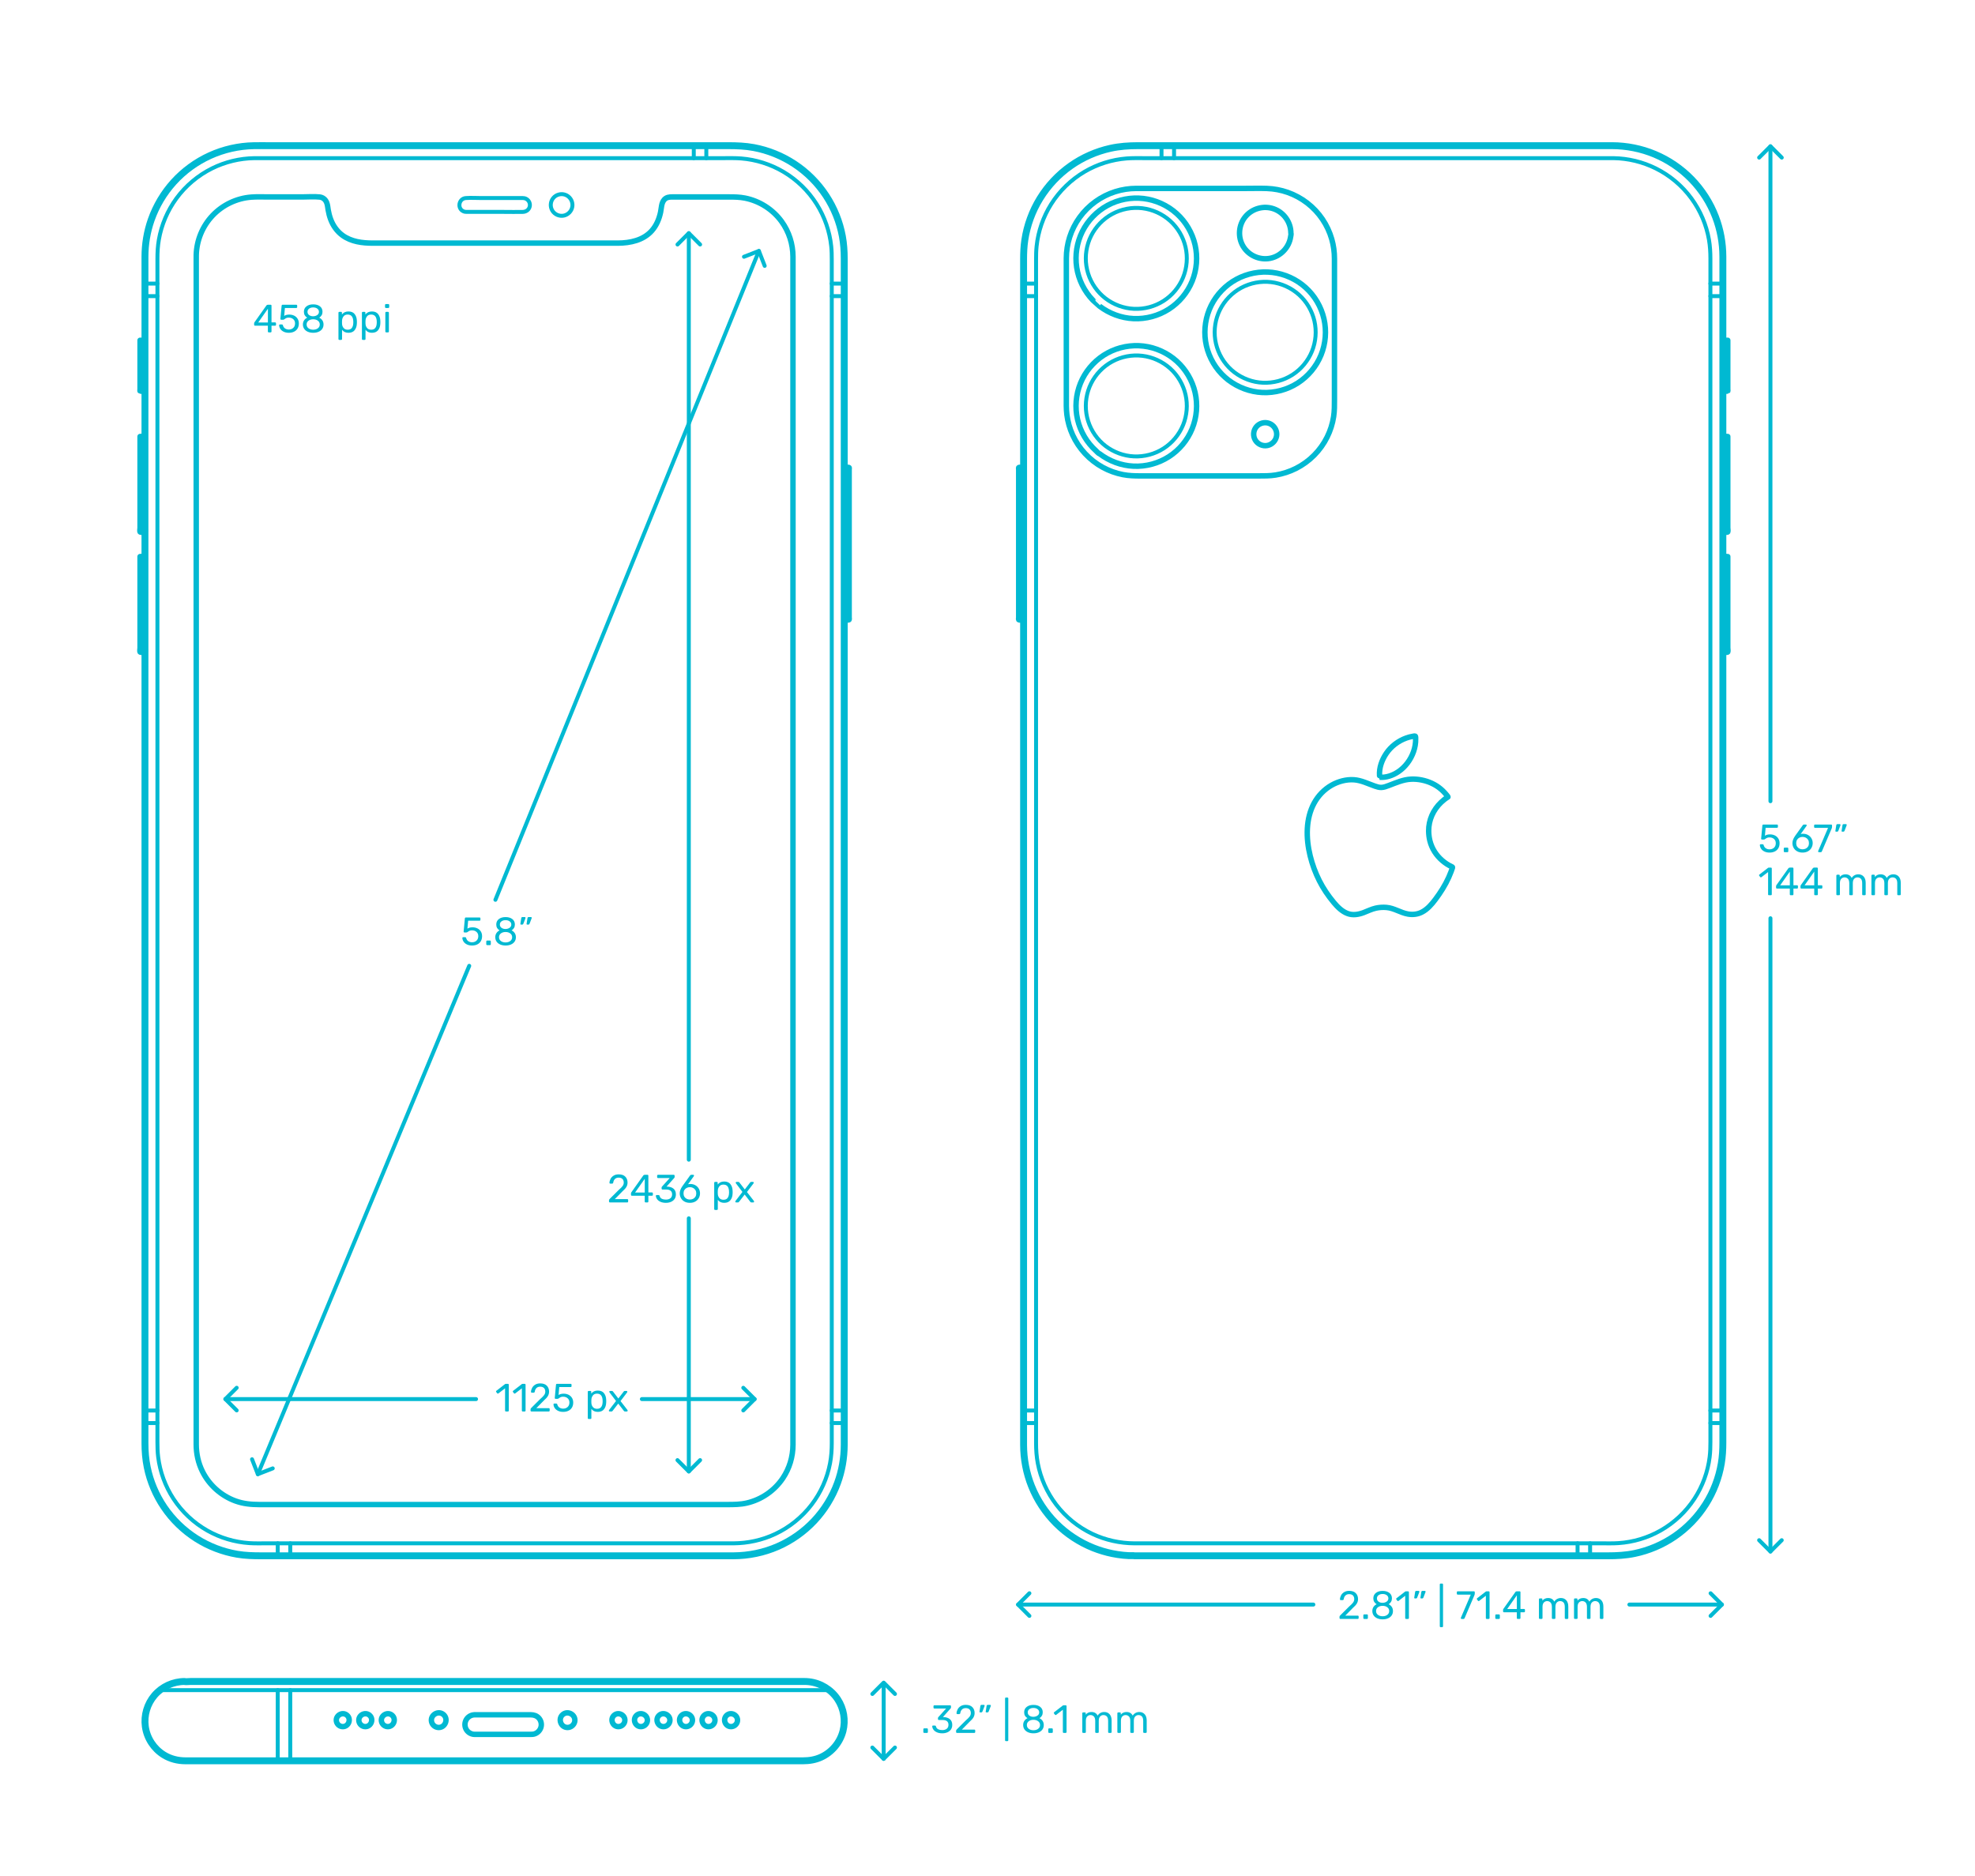 <?xml version="1.0" encoding="utf-8"?>
<!-- Generator: Adobe Illustrator 23.0.6, SVG Export Plug-In . SVG Version: 6.00 Build 0)  -->
<!DOCTYPE svg PUBLIC "-//W3C//DTD SVG 1.1//EN" "http://www.w3.org/Graphics/SVG/1.1/DTD/svg11.dtd">
<svg version="1.1" xmlns:x="http://ns.adobe.com/Extensibility/1.0/" xmlns:i="http://ns.adobe.com/AdobeIllustrator/10.0/" xmlns:graph="http://ns.adobe.com/Graphs/1.0/"
	 xmlns="http://www.w3.org/2000/svg" xmlns:xlink="http://www.w3.org/1999/xlink" x="0px" y="0px" viewBox="0 0 1000 950"
	 enable-background="new 0 0 1000 950" xml:space="preserve">
<g id="FILL-BACKGROUND">
	<rect fill="#FFFFFF" width="1000" height="950"/>
</g>
<g id="AG-DIAGRAM">
</g>
<g id="AG-DETAIL-DIAGRAM">
</g>
<g id="AG-DETAILS">
	<g id="POLYLINE_661_">
		<path fill="none" stroke="#00B9D2" stroke-width="2" stroke-linecap="round" stroke-linejoin="round" stroke-miterlimit="10" d="
			M371.336,781.541c7.341-0.041,14.601-1.627,21.249-4.76c7.196-3.391,13.531-8.521,18.357-14.844
			c4.684-6.136,7.9-13.357,9.336-20.941c0.638-3.369,0.871-6.771,0.871-10.193c0-2.053,0-4.106,0-6.159c0-3.835,0-7.67,0-11.505
			c0-5.448,0-10.897,0-16.346c0-6.853,0-13.706,0-20.559c0-8.164,0-16.328,0-24.492c0-9.273,0-18.546,0-27.82
			c0-10.185,0-20.371,0-30.556c0-10.954,0-21.908,0-32.862c0-11.588,0-23.175,0-34.763c0-12.024,0-24.048,0-36.072
			c0-12.225,0-24.451,0-36.676c0-12.391,0-24.783,0-37.174c0-12.324,0-24.647,0-36.971c0-12.087,0-24.174,0-36.262
			c0-11.621,0-23.242,0-34.863c0-11.113,0-22.226,0-33.339c0-10.372,0-20.744,0-31.117c0-9.439,0-18.878,0-28.317
			c0-8.368,0-16.735,0-25.103c0-7.147,0-14.294,0-21.44c0-5.733,0-11.467,0-17.2c0-4.134,0-8.267,0-12.401c0-2.411,0-4.822,0-7.233
			c0-2.313-0.034-4.617-0.278-6.922c-0.799-7.541-3.338-14.869-7.378-21.287c-4.221-6.706-10.044-12.362-16.871-16.384
			c-6.481-3.819-13.819-6.141-21.318-6.737c-2.875-0.229-5.773-0.159-8.655-0.159c-5.71,0-11.419,0-17.129,0
			c-8.856,0-17.712,0-26.568,0c-11.06,0-22.12,0-33.18,0c-12.181,0-24.363,0-36.544,0c-12.228,0-24.455,0-36.683,0
			c-11.271,0-22.543,0-33.814,0c-9.302,0-18.604,0-27.906,0c-6.258,0-12.516,0-18.774,0c-2.424,0-4.851-0.03-7.275,0.006
			c-7.397,0.111-14.745,1.889-21.373,5.175c-7.131,3.535-13.382,8.788-18.079,15.215c-4.517,6.181-7.581,13.385-8.885,20.929
			c-0.546,3.159-0.728,6.342-0.728,9.541c0,2.123,0,4.246,0,6.369c0,3.899,0,7.798,0,11.696c0,5.489,0,10.978,0,16.468
			c0,6.921,0,13.841,0,20.762c0,8.209,0,16.418,0,24.626c0,9.312,0,18.623,0,27.935c0,10.189,0,20.378,0,30.566
			c0,11.008,0,22.017,0,33.025c0,11.607,0,23.214,0,34.821c0,12.037,0,24.074,0,36.111c0,12.232,0,24.464,0,36.697
			c0,12.392,0,24.784,0,37.176c0,12.318,0,24.635,0,36.953c0,12.075,0,24.15,0,36.225c0,11.603,0,23.205,0,34.808
			c0,11.088,0,22.176,0,33.264c0,10.341,0,20.682,0,31.023c0,9.402,0,18.803,0,28.205c0,8.324,0,16.648,0,24.972
			c0,7.097,0,14.193,0,21.29c0,5.677,0,11.354,0,17.031c0,4.071,0,8.142,0,12.214c0,2.342,0,4.684,0,7.026
			c0,2.554,0.062,5.1,0.379,7.641c0.936,7.517,3.595,14.79,7.741,21.131c4.334,6.63,10.256,12.185,17.149,16.088
			c6.498,3.679,13.809,5.863,21.258,6.358c2.792,0.186,5.61,0.109,8.406,0.109c5.828,0,11.657,0,17.485,0c8.976,0,17.952,0,26.928,0
			c11.121,0,22.242,0,33.363,0c12.203,0,24.406,0,36.609,0c12.178,0,24.357,0,36.535,0c11.247,0,22.494,0,33.741,0
			c9.206,0,18.413,0,27.619,0c6.123,0,12.246,0,18.37,0C367.309,781.541,369.323,781.541,371.336,781.541z"/>
	</g>
	<g id="POLYLINE_660_">
		<path fill="none" stroke="#00B9D2" stroke-width="2" stroke-linecap="round" stroke-linejoin="round" stroke-miterlimit="10" d="
			M268.302,103.799c-0.001-1.617-1.15-3.06-2.727-3.42c-0.624-0.142-1.295-0.088-1.929-0.088c-1.669,0-3.338,0-5.007,0
			c-4.923,0-9.845,0-14.768,0c-2.656,0-5.397-0.199-8.047,0.008c-3.58,0.28-4.458,5.333-1.114,6.735
			c0.586,0.246,1.183,0.273,1.806,0.273c1.397,0.001,2.793,0,4.19,0c4.843,0,9.686,0,14.529,0c3.161,0,6.335,0.084,9.495,0
			c1.519-0.04,2.884-0.902,3.386-2.378C268.239,104.565,268.302,104.182,268.302,103.799z"/>
	</g>
	<g id="POLYLINE_659_">
		<path fill="none" stroke="#00B9D2" stroke-width="2" stroke-linecap="round" stroke-linejoin="round" stroke-miterlimit="10" d="
			M289.851,103.799c-0.001-2.296-1.482-4.4-3.644-5.174c-2.161-0.774-4.643-0.088-6.099,1.686c-1.457,1.774-1.647,4.342-0.467,6.311
			c1.18,1.969,3.532,3.014,5.784,2.567c2.243-0.445,4.016-2.297,4.363-4.557C289.83,104.356,289.851,104.077,289.851,103.799z"/>
	</g>
	<g id="POLYLINE_658_">
		
			<line fill="none" stroke="#00B9D2" stroke-width="2" stroke-linecap="round" stroke-linejoin="round" stroke-miterlimit="10" x1="427.463" y1="149.955" x2="421.149" y2="149.955"/>
	</g>
	<g id="POLYLINE_657_">
		
			<line fill="none" stroke="#00B9D2" stroke-width="2" stroke-linecap="round" stroke-linejoin="round" stroke-miterlimit="10" x1="427.463" y1="143.605" x2="421.149" y2="143.605"/>
	</g>
	<g id="POLYLINE_656_">
		
			<line fill="none" stroke="#00B9D2" stroke-width="2" stroke-linecap="round" stroke-linejoin="round" stroke-miterlimit="10" x1="73.396" y1="143.605" x2="79.71" y2="143.605"/>
	</g>
	<g id="POLYLINE_655_">
		
			<line fill="none" stroke="#00B9D2" stroke-width="2" stroke-linecap="round" stroke-linejoin="round" stroke-miterlimit="10" x1="73.396" y1="149.955" x2="79.71" y2="149.955"/>
	</g>
	<g id="POLYLINE_654_">
		
			<line fill="none" stroke="#00B9D2" stroke-width="2" stroke-linecap="round" stroke-linejoin="round" stroke-miterlimit="10" x1="73.396" y1="714.281" x2="79.71" y2="714.281"/>
	</g>
	<g id="POLYLINE_653_">
		
			<line fill="none" stroke="#00B9D2" stroke-width="2" stroke-linecap="round" stroke-linejoin="round" stroke-miterlimit="10" x1="73.396" y1="720.631" x2="79.71" y2="720.631"/>
	</g>
	<g id="POLYLINE_652_">
		
			<line fill="none" stroke="#00B9D2" stroke-width="2" stroke-linecap="round" stroke-linejoin="round" stroke-miterlimit="10" x1="427.463" y1="720.631" x2="421.149" y2="720.631"/>
	</g>
	<g id="POLYLINE_651_">
		
			<line fill="none" stroke="#00B9D2" stroke-width="2" stroke-linecap="round" stroke-linejoin="round" stroke-miterlimit="10" x1="427.463" y1="714.281" x2="421.149" y2="714.281"/>
	</g>
	<g id="POLYLINE_650_">
		
			<line fill="none" stroke="#00B9D2" stroke-width="2" stroke-linecap="round" stroke-linejoin="round" stroke-miterlimit="10" x1="146.971" y1="787.855" x2="146.971" y2="781.541"/>
	</g>
	<g id="POLYLINE_649_">
		
			<line fill="none" stroke="#00B9D2" stroke-width="2" stroke-linecap="round" stroke-linejoin="round" stroke-miterlimit="10" x1="140.62" y1="787.855" x2="140.62" y2="781.541"/>
	</g>
	<g id="POLYLINE_648_">
		
			<line fill="none" stroke="#00B9D2" stroke-width="2" stroke-linecap="round" stroke-linejoin="round" stroke-miterlimit="10" x1="357.629" y1="73.77" x2="357.629" y2="80.084"/>
	</g>
	<g id="POLYLINE_647_">
		
			<line fill="none" stroke="#00B9D2" stroke-width="2" stroke-linecap="round" stroke-linejoin="round" stroke-miterlimit="10" x1="351.279" y1="73.77" x2="351.279" y2="80.084"/>
	</g>
	<g id="POLYLINE_646_">
		<path fill="none" stroke="#00B9D2" stroke-width="2" stroke-linecap="round" stroke-linejoin="round" stroke-miterlimit="10" d="
			M624.962,188.506c4.161,3.181,9.222,5.071,14.462,5.307c5.255,0.236,10.525-1.171,14.957-4.008
			c4.432-2.837,7.917-7.033,9.903-11.904c1.974-4.841,2.406-10.261,1.237-15.356c-1.169-5.094-3.922-9.784-7.809-13.279
			c-3.912-3.518-8.878-5.774-14.103-6.394c-5.225-0.62-10.581,0.411-15.208,2.916c-4.597,2.489-8.371,6.403-10.701,11.083
			c-2.329,4.679-3.178,10.05-2.392,15.219c0.791,5.201,3.197,10.096,6.841,13.891C623.024,186.891,623.966,187.73,624.962,188.506z"
			/>
	</g>
	<g id="POLYLINE_645_">
		<path fill="none" stroke="#00B9D2" stroke-width="2" stroke-linecap="round" stroke-linejoin="round" stroke-miterlimit="10" d="
			M559.716,225.811c4.161,3.181,9.222,5.071,14.462,5.307c5.255,0.236,10.525-1.171,14.957-4.008
			c4.432-2.837,7.917-7.033,9.903-11.904c1.974-4.841,2.406-10.261,1.237-15.356c-1.169-5.094-3.922-9.784-7.809-13.279
			c-3.912-3.518-8.878-5.774-14.103-6.394c-5.225-0.62-10.581,0.411-15.208,2.916c-4.597,2.489-8.371,6.403-10.7,11.083
			c-2.329,4.679-3.178,10.05-2.392,15.219c0.791,5.201,3.197,10.096,6.841,13.891C557.778,224.196,558.72,225.035,559.716,225.811z"
			/>
	</g>
	<g id="POLYLINE_644_">
		<path fill="none" stroke="#00B9D2" stroke-width="2" stroke-linecap="round" stroke-linejoin="round" stroke-miterlimit="10" d="
			M559.716,151.085c4.161,3.181,9.222,5.071,14.462,5.307c5.255,0.236,10.525-1.171,14.957-4.008
			c4.432-2.837,7.917-7.033,9.903-11.904c1.974-4.841,2.406-10.261,1.237-15.356c-1.169-5.094-3.922-9.784-7.809-13.279
			c-3.912-3.518-8.878-5.774-14.103-6.394c-5.225-0.62-10.581,0.411-15.208,2.916c-4.597,2.489-8.371,6.403-10.7,11.083
			c-2.329,4.679-3.178,10.05-2.392,15.219c0.791,5.201,3.197,10.096,6.841,13.891C557.778,149.47,558.72,150.309,559.716,151.085z"
			/>
	</g>
	<g id="POLYLINE_643_">
		
			<path fill="none" stroke="#00B9D2" stroke-width="2.75" stroke-linecap="round" stroke-linejoin="round" stroke-miterlimit="10" d="
			M698.587,393.595c3.326,0.256,6.634-0.927,9.371-2.761c3.615-2.424,6.31-6.098,7.752-10.189c0.736-2.089,1.135-4.305,1.079-6.523
			c-0.01-0.414,0.07-1.226-0.252-1.358c-0.317-0.13-1.082,0.101-1.417,0.155c-1.035,0.168-2.052,0.445-3.038,0.798
			c-4.095,1.468-7.721,4.198-10.162,7.805c-2.207,3.262-3.69,7.267-3.415,11.25C698.508,392.839,698.561,393.595,698.587,393.595z"
			/>
	</g>
	<g id="POLYLINE_642_">
		
			<path fill="none" stroke="#00B9D2" stroke-width="2.75" stroke-linecap="round" stroke-linejoin="round" stroke-miterlimit="10" d="
			M723.375,420.794c-0.039-5.543,2.32-10.699,6.306-14.508c1.06-1.012,2.216-1.93,3.467-2.696c0.127-0.169-1.58-2.034-1.771-2.244
			c-0.584-0.642-1.21-1.246-1.874-1.806c-1.38-1.164-2.919-2.133-4.557-2.89c-3.222-1.49-6.92-2.243-10.471-2.085
			c-3.989,0.178-7.646,1.834-11.324,3.218c-1.192,0.449-2.472,0.952-3.766,0.98c-1.104,0.024-2.208-0.321-3.238-0.677
			c-3.505-1.212-6.878-2.971-10.641-3.221c-3.883-0.258-7.9,0.845-11.266,2.747c-3.759,2.125-6.828,5.339-8.883,9.127
			c-2.131,3.928-3.164,8.369-3.407,12.811c-0.254,4.646,0.316,9.32,1.416,13.832c1.059,4.345,2.618,8.574,4.63,12.568
			c1.977,3.925,4.485,7.637,7.294,11.016c1.933,2.325,4.242,4.648,7.152,5.688c2.634,0.941,5.465,0.448,8.017-0.524
			c2.007-0.765,3.923-1.735,6.026-2.224c1.807-0.421,3.693-0.537,5.54-0.379c3.881,0.333,7.052,2.654,10.816,3.332
			c2.375,0.428,4.814,0.183,6.985-0.901c2.867-1.432,5.041-3.963,6.931-6.482c2.627-3.501,4.971-7.192,6.768-11.189
			c0.421-0.937,0.813-1.886,1.177-2.847c0.203-0.536,0.398-1.076,0.577-1.62c0.232-0.704,0.289-0.693-0.322-0.975
			c-1.702-0.784-3.291-1.85-4.712-3.068c-3.033-2.599-5.252-6.053-6.236-9.935C723.592,424.192,723.394,422.494,723.375,420.794"/>
	</g>
	<g id="POLYLINE_641_">
		
			<line fill="none" stroke="#00B9D2" stroke-width="2" stroke-linecap="round" stroke-linejoin="round" stroke-miterlimit="10" x1="594.458" y1="73.77" x2="594.458" y2="80.084"/>
	</g>
	<g id="POLYLINE_640_">
		
			<line fill="none" stroke="#00B9D2" stroke-width="2" stroke-linecap="round" stroke-linejoin="round" stroke-miterlimit="10" x1="588.108" y1="73.77" x2="588.108" y2="80.084"/>
	</g>
	<g id="POLYLINE_639_">
		
			<line fill="none" stroke="#00B9D2" stroke-width="2" stroke-linecap="round" stroke-linejoin="round" stroke-miterlimit="10" x1="872.341" y1="149.955" x2="866.026" y2="149.955"/>
	</g>
	<g id="POLYLINE_638_">
		
			<line fill="none" stroke="#00B9D2" stroke-width="2" stroke-linecap="round" stroke-linejoin="round" stroke-miterlimit="10" x1="872.341" y1="143.605" x2="866.026" y2="143.605"/>
	</g>
	<g id="POLYLINE_637_">
		
			<line fill="none" stroke="#00B9D2" stroke-width="2" stroke-linecap="round" stroke-linejoin="round" stroke-miterlimit="10" x1="518.273" y1="143.605" x2="524.587" y2="143.605"/>
	</g>
	<g id="POLYLINE_636_">
		
			<line fill="none" stroke="#00B9D2" stroke-width="2" stroke-linecap="round" stroke-linejoin="round" stroke-miterlimit="10" x1="518.273" y1="149.955" x2="524.587" y2="149.955"/>
	</g>
	<g id="POLYLINE_635_">
		<path fill="none" stroke="#00B9D2" stroke-width="2" stroke-linecap="round" stroke-linejoin="round" stroke-miterlimit="10" d="
			M574.4,781.541c-7.341-0.041-14.601-1.627-21.249-4.76c-7.196-3.391-13.531-8.521-18.357-14.844
			c-4.684-6.136-7.9-13.357-9.336-20.941c-0.638-3.369-0.871-6.771-0.871-10.193c0-2.053,0-4.106,0-6.159c0-3.835,0-7.67,0-11.505
			c0-5.448,0-10.897,0-16.346c0-6.853,0-13.706,0-20.559c0-8.164,0-16.328,0-24.492c0-9.273,0-18.546,0-27.82
			c0-10.185,0-20.371,0-30.556c0-10.954,0-21.908,0-32.862c0-11.588,0-23.175,0-34.763c0-12.024,0-24.048,0-36.072
			c0-12.225,0-24.451,0-36.676c0-12.391,0-24.783,0-37.174c0-12.324,0-24.647,0-36.971c0-12.087,0-24.174,0-36.262
			c0-11.621,0-23.242,0-34.863c0-11.113,0-22.226,0-33.339c0-10.372,0-20.744,0-31.117c0-9.439,0-18.878,0-28.317
			c0-8.368,0-16.735,0-25.103c0-7.147,0-14.294,0-21.44c0-5.733,0-11.467,0-17.2c0-4.134,0-8.267,0-12.401c0-2.411,0-4.822,0-7.233
			c0-2.313,0.034-4.617,0.278-6.922c0.799-7.541,3.338-14.869,7.378-21.287c4.221-6.706,10.044-12.362,16.871-16.384
			c6.481-3.819,13.819-6.141,21.318-6.737c2.875-0.229,5.773-0.159,8.655-0.159c5.71,0,11.419,0,17.129,0c8.856,0,17.712,0,26.568,0
			c11.06,0,22.12,0,33.18,0c12.181,0,24.363,0,36.544,0c12.228,0,24.455,0,36.683,0c11.271,0,22.543,0,33.814,0
			c9.302,0,18.604,0,27.906,0c6.258,0,12.516,0,18.774,0c2.424,0,4.851-0.03,7.275,0.006c7.397,0.111,14.745,1.889,21.373,5.175
			c7.131,3.535,13.382,8.788,18.079,15.215c4.517,6.181,7.581,13.385,8.885,20.929c0.546,3.159,0.728,6.342,0.728,9.541
			c0,2.123,0,4.246,0,6.369c0,3.899,0,7.798,0,11.696c0,5.489,0,10.978,0,16.468c0,6.921,0,13.841,0,20.762
			c0,8.209,0,16.418,0,24.626c0,9.312,0,18.623,0,27.935c0,10.189,0,20.378,0,30.566c0,11.008,0,22.017,0,33.025
			c0,11.607,0,23.214,0,34.821c0,12.037,0,24.074,0,36.111c0,12.232,0,24.464,0,36.697c0,12.392,0,24.784,0,37.176
			c0,12.318,0,24.635,0,36.953c0,12.075,0,24.15,0,36.225c0,11.603,0,23.205,0,34.808c0,11.088,0,22.176,0,33.264
			c0,10.341,0,20.682,0,31.023c0,9.402,0,18.803,0,28.205c0,8.324,0,16.648,0,24.972c0,7.097,0,14.193,0,21.29
			c0,5.677,0,11.354,0,17.031c0,4.071,0,8.142,0,12.214c0,2.342,0,4.684,0,7.026c0,2.554-0.062,5.1-0.379,7.641
			c-0.936,7.517-3.595,14.79-7.741,21.131c-4.334,6.63-10.256,12.185-17.149,16.088c-6.498,3.679-13.809,5.863-21.258,6.358
			c-2.792,0.186-5.61,0.109-8.406,0.109c-5.828,0-11.657,0-17.485,0c-8.976,0-17.952,0-26.928,0c-11.121,0-22.242,0-33.363,0
			c-12.203,0-24.406,0-36.609,0c-12.178,0-24.357,0-36.535,0c-11.247,0-22.494,0-33.741,0c-9.206,0-18.413,0-27.619,0
			c-6.123,0-12.246,0-18.37,0C578.428,781.541,576.414,781.541,574.4,781.541z"/>
	</g>
	<g id="POLYLINE_634_">
		
			<line fill="none" stroke="#00B9D2" stroke-width="2" stroke-linecap="round" stroke-linejoin="round" stroke-miterlimit="10" x1="518.273" y1="714.281" x2="524.587" y2="714.281"/>
	</g>
	<g id="POLYLINE_633_">
		
			<line fill="none" stroke="#00B9D2" stroke-width="2" stroke-linecap="round" stroke-linejoin="round" stroke-miterlimit="10" x1="518.273" y1="720.631" x2="524.587" y2="720.631"/>
	</g>
	<g id="POLYLINE_632_">
		
			<line fill="none" stroke="#00B9D2" stroke-width="2" stroke-linecap="round" stroke-linejoin="round" stroke-miterlimit="10" x1="872.341" y1="720.631" x2="866.026" y2="720.631"/>
	</g>
	<g id="POLYLINE_631_">
		
			<line fill="none" stroke="#00B9D2" stroke-width="2" stroke-linecap="round" stroke-linejoin="round" stroke-miterlimit="10" x1="872.341" y1="714.281" x2="866.026" y2="714.281"/>
	</g>
	<g id="POLYLINE_630_">
		
			<line fill="none" stroke="#00B9D2" stroke-width="2" stroke-linecap="round" stroke-linejoin="round" stroke-miterlimit="10" x1="805.116" y1="787.855" x2="805.116" y2="781.541"/>
	</g>
	<g id="POLYLINE_629_">
		
			<line fill="none" stroke="#00B9D2" stroke-width="2" stroke-linecap="round" stroke-linejoin="round" stroke-miterlimit="10" x1="798.766" y1="787.855" x2="798.766" y2="781.541"/>
	</g>
	<g id="POLYLINE_628_">
		
			<line fill="none" stroke="#00B9D2" stroke-width="2" stroke-linecap="round" stroke-linejoin="round" stroke-miterlimit="10" x1="80.967" y1="855.87" x2="419.892" y2="855.87"/>
	</g>
	<g id="POLYLINE_627_">
		
			<line fill="none" stroke="#00B9D2" stroke-width="2" stroke-linecap="round" stroke-linejoin="round" stroke-miterlimit="10" x1="146.971" y1="891.664" x2="146.971" y2="855.87"/>
	</g>
	<g id="POLYLINE_626_">
		
			<line fill="none" stroke="#00B9D2" stroke-width="2" stroke-linecap="round" stroke-linejoin="round" stroke-miterlimit="10" x1="140.62" y1="855.87" x2="140.62" y2="891.664"/>
	</g>
</g>
<g id="N-DIMENSIONS">
	<g>
		<g>
			<g id="MTEXT_48_">
				<g>
					<g>
						<path fill="#00B9D2" d="M236.411,478.266c-0.733-0.36-1.293-0.83-1.68-1.41s-0.594-1.203-0.62-1.87v-0.04
							c0-0.106,0.04-0.193,0.12-0.26s0.173-0.1,0.28-0.1h0.979c0.28,0,0.46,0.146,0.54,0.439c0.2,0.72,0.57,1.257,1.11,1.61
							s1.163,0.529,1.87,0.529c0.906,0,1.66-0.276,2.26-0.829c0.6-0.554,0.9-1.317,0.9-2.29c0-0.894-0.301-1.604-0.9-2.131
							c-0.6-0.526-1.354-0.79-2.26-0.79c-0.48,0-0.867,0.061-1.16,0.181c-0.294,0.12-0.594,0.293-0.9,0.52
							c-0.173,0.134-0.316,0.23-0.43,0.29c-0.113,0.061-0.237,0.09-0.37,0.09h-0.96c-0.12,0-0.227-0.043-0.32-0.13
							c-0.093-0.086-0.133-0.189-0.12-0.31l0.62-6.66c0.04-0.333,0.207-0.5,0.5-0.5h6.92c0.146,0,0.261,0.04,0.341,0.12
							c0.079,0.08,0.119,0.193,0.119,0.34v0.74c0,0.133-0.043,0.24-0.13,0.319c-0.087,0.08-0.196,0.12-0.33,0.12h-5.76l-0.359,4.021
							c0.64-0.453,1.5-0.68,2.579-0.68c0.894,0,1.707,0.177,2.44,0.529c0.733,0.354,1.316,0.87,1.75,1.55
							c0.434,0.681,0.65,1.487,0.65,2.421c0,0.986-0.217,1.836-0.65,2.55c-0.434,0.713-1.033,1.253-1.8,1.62
							c-0.767,0.366-1.644,0.55-2.63,0.55C238.012,478.806,237.145,478.625,236.411,478.266z"/>
						<path fill="#00B9D2" d="M246.342,478.476c-0.087-0.087-0.13-0.196-0.13-0.33v-1.38c0-0.133,0.043-0.247,0.13-0.34
							c0.086-0.094,0.196-0.141,0.33-0.141h1.38c0.133,0,0.243,0.047,0.33,0.141c0.086,0.093,0.13,0.207,0.13,0.34v1.38
							c0,0.134-0.044,0.243-0.13,0.33c-0.087,0.087-0.197,0.13-0.33,0.13h-1.38C246.538,478.605,246.428,478.562,246.342,478.476z"
							/>
						<path fill="#00B9D2" d="M253.281,478.296c-0.793-0.341-1.41-0.83-1.85-1.471c-0.44-0.64-0.66-1.387-0.66-2.239
							c0-0.787,0.196-1.477,0.59-2.07s0.923-1.05,1.59-1.37c-0.533-0.307-0.946-0.71-1.24-1.21c-0.293-0.5-0.439-1.09-0.439-1.771
							c0-1.159,0.433-2.076,1.3-2.75c0.866-0.673,2.007-1.01,3.42-1.01s2.55,0.334,3.41,1c0.86,0.667,1.29,1.587,1.29,2.76
							c0,0.667-0.146,1.25-0.44,1.75c-0.293,0.5-0.699,0.91-1.22,1.23c0.667,0.32,1.196,0.776,1.59,1.37s0.59,1.29,0.59,2.09
							c0,0.854-0.22,1.597-0.659,2.23c-0.44,0.633-1.058,1.119-1.851,1.46c-0.793,0.34-1.696,0.51-2.71,0.51
							S254.074,478.636,253.281,478.296z M258.361,476.525c0.633-0.479,0.95-1.12,0.95-1.92s-0.317-1.44-0.95-1.92
							c-0.634-0.48-1.424-0.72-2.37-0.72c-0.96,0-1.757,0.239-2.39,0.72c-0.634,0.479-0.95,1.12-0.95,1.92s0.316,1.44,0.95,1.92
							c0.633,0.48,1.43,0.72,2.39,0.72C256.938,477.245,257.728,477.006,258.361,476.525z M258.052,469.806
							c0.56-0.4,0.84-0.934,0.84-1.601c0-0.68-0.277-1.223-0.83-1.63c-0.554-0.406-1.243-0.609-2.07-0.609
							c-0.84,0-1.533,0.203-2.08,0.609c-0.547,0.407-0.819,0.95-0.819,1.63c0,0.681,0.272,1.224,0.819,1.631
							c0.547,0.406,1.24,0.609,2.08,0.609C256.805,470.419,257.491,470.205,258.052,469.806z"/>
						<path fill="#00B9D2" d="M263.541,468.086c-0.06-0.08-0.077-0.181-0.05-0.301l0.439-2.8c0.054-0.387,0.24-0.58,0.561-0.58h1.28
							c0.093,0,0.17,0.033,0.229,0.101c0.061,0.066,0.09,0.146,0.09,0.239c0,0.134-0.02,0.24-0.06,0.32l-1.04,2.7
							c-0.067,0.146-0.141,0.257-0.22,0.33c-0.08,0.073-0.2,0.109-0.36,0.109h-0.62
							C263.685,468.205,263.601,468.165,263.541,468.086z M266.681,468.086c-0.06-0.08-0.076-0.181-0.05-0.301l0.44-2.8
							c0.053-0.387,0.24-0.58,0.56-0.58h1.28c0.093,0,0.17,0.033,0.229,0.101c0.061,0.066,0.091,0.146,0.091,0.239
							c0,0.134-0.021,0.24-0.061,0.32l-1.04,2.7c-0.066,0.146-0.14,0.257-0.22,0.33s-0.2,0.109-0.36,0.109h-0.62
							C266.824,468.205,266.741,468.165,266.681,468.086z"/>
					</g>
				</g>
			</g>
			<g id="POLYLINE_625_">
				
					<line fill="none" stroke="#00B9D2" stroke-width="2" stroke-linecap="round" stroke-linejoin="round" stroke-miterlimit="10" x1="130.548" y1="746.517" x2="237.587" y2="489.092"/>
			</g>
			<g id="POLYLINE_624_">
				
					<line fill="none" stroke="#00B9D2" stroke-width="2" stroke-linecap="round" stroke-linejoin="round" stroke-miterlimit="10" x1="250.841" y1="455.657" x2="384.25" y2="127.088"/>
			</g>
			<g id="POLYLINE_623_">
				
					<polyline fill="none" stroke="#00B9D2" stroke-width="2" stroke-linecap="round" stroke-linejoin="round" stroke-miterlimit="10" points="
					127.614,738.968 130.548,746.517 138.097,743.582 				"/>
			</g>
			<g id="POLYLINE_622_">
				
					<polyline fill="none" stroke="#00B9D2" stroke-width="2" stroke-linecap="round" stroke-linejoin="round" stroke-miterlimit="10" points="
					387.184,134.637 384.25,127.088 376.701,130.022 				"/>
			</g>
		</g>
		<g id="MTEXT_47_">
			<g>
				<path fill="#00B9D2" d="M135.761,168.191c-0.087-0.087-0.13-0.196-0.13-0.33v-2.92h-6.5c-0.134,0-0.243-0.043-0.33-0.13
					s-0.13-0.197-0.13-0.33v-0.74c0-0.187,0.073-0.387,0.22-0.6l6.021-8.48c0.066-0.106,0.166-0.189,0.3-0.25
					c0.133-0.06,0.28-0.09,0.439-0.09h1.36c0.146,0,0.26,0.04,0.34,0.12s0.12,0.193,0.12,0.34v8.48h1.82
					c0.133,0,0.243,0.043,0.33,0.13c0.086,0.087,0.13,0.196,0.13,0.33v0.76c0,0.133-0.044,0.243-0.13,0.33
					c-0.087,0.087-0.197,0.13-0.33,0.13h-1.82v2.92c0,0.134-0.043,0.243-0.13,0.33s-0.197,0.13-0.33,0.13h-0.92
					C135.957,168.321,135.848,168.278,135.761,168.191z M130.751,163.302h4.899v-6.961L130.751,163.302z"/>
				<path fill="#00B9D2" d="M143.631,167.981c-0.733-0.36-1.293-0.83-1.68-1.41s-0.594-1.203-0.62-1.87v-0.04
					c0-0.106,0.04-0.193,0.12-0.26s0.173-0.1,0.28-0.1h0.979c0.28,0,0.46,0.146,0.54,0.439c0.2,0.72,0.57,1.257,1.11,1.61
					s1.163,0.529,1.87,0.529c0.906,0,1.66-0.276,2.26-0.829c0.6-0.554,0.9-1.317,0.9-2.29c0-0.894-0.301-1.604-0.9-2.131
					c-0.6-0.526-1.354-0.79-2.26-0.79c-0.48,0-0.867,0.061-1.16,0.181c-0.294,0.12-0.594,0.293-0.9,0.52
					c-0.173,0.134-0.316,0.23-0.43,0.29c-0.113,0.061-0.237,0.09-0.37,0.09h-0.96c-0.12,0-0.227-0.043-0.32-0.13
					c-0.093-0.086-0.133-0.189-0.12-0.31l0.62-6.66c0.04-0.333,0.207-0.5,0.5-0.5h6.92c0.146,0,0.261,0.04,0.341,0.12
					c0.079,0.08,0.119,0.193,0.119,0.34v0.74c0,0.133-0.043,0.24-0.13,0.319c-0.087,0.08-0.196,0.12-0.33,0.12h-5.76l-0.359,4.021
					c0.64-0.453,1.5-0.68,2.579-0.68c0.894,0,1.707,0.177,2.44,0.529c0.733,0.354,1.316,0.87,1.75,1.55
					c0.434,0.681,0.65,1.487,0.65,2.421c0,0.986-0.217,1.836-0.65,2.55c-0.434,0.713-1.033,1.253-1.8,1.62
					c-0.767,0.366-1.644,0.55-2.63,0.55C145.231,168.521,144.364,168.341,143.631,167.981z"/>
				<path fill="#00B9D2" d="M155.881,168.012c-0.793-0.341-1.41-0.83-1.85-1.471c-0.44-0.64-0.66-1.387-0.66-2.239
					c0-0.787,0.196-1.477,0.59-2.07s0.923-1.05,1.59-1.37c-0.533-0.307-0.946-0.71-1.24-1.21c-0.293-0.5-0.439-1.09-0.439-1.771
					c0-1.159,0.433-2.076,1.3-2.75c0.866-0.673,2.007-1.01,3.42-1.01s2.55,0.334,3.41,1c0.86,0.667,1.29,1.587,1.29,2.76
					c0,0.667-0.146,1.25-0.44,1.75c-0.293,0.5-0.699,0.91-1.22,1.23c0.667,0.32,1.196,0.776,1.59,1.37s0.59,1.29,0.59,2.09
					c0,0.854-0.22,1.597-0.659,2.23c-0.44,0.633-1.058,1.119-1.851,1.46c-0.793,0.34-1.696,0.51-2.71,0.51
					S156.674,168.352,155.881,168.012z M160.961,166.241c0.633-0.479,0.95-1.12,0.95-1.92s-0.317-1.44-0.95-1.92
					c-0.634-0.48-1.424-0.72-2.37-0.72c-0.96,0-1.757,0.239-2.39,0.72c-0.634,0.479-0.95,1.12-0.95,1.92s0.316,1.44,0.95,1.92
					c0.633,0.48,1.43,0.72,2.39,0.72C159.537,166.961,160.327,166.722,160.961,166.241z M160.651,159.521
					c0.56-0.4,0.84-0.934,0.84-1.601c0-0.68-0.277-1.223-0.83-1.63c-0.554-0.406-1.243-0.609-2.07-0.609
					c-0.84,0-1.533,0.203-2.08,0.609c-0.547,0.407-0.819,0.95-0.819,1.63c0,0.681,0.272,1.224,0.819,1.631
					c0.547,0.406,1.24,0.609,2.08,0.609C159.404,160.135,160.091,159.921,160.651,159.521z"/>
				<path fill="#00B9D2" d="M171.5,172.001c-0.087-0.08-0.131-0.193-0.131-0.34v-13.28c0-0.146,0.044-0.26,0.131-0.34
					c0.086-0.08,0.196-0.12,0.33-0.12h0.84c0.146,0,0.26,0.04,0.34,0.12s0.12,0.193,0.12,0.34v0.881
					c0.772-1.027,1.873-1.54,3.3-1.54c1.4,0,2.45,0.443,3.15,1.33c0.699,0.887,1.069,2.017,1.109,3.39
					c0.014,0.146,0.021,0.373,0.021,0.68s-0.007,0.533-0.021,0.681c-0.04,1.359-0.41,2.486-1.109,3.38
					c-0.7,0.894-1.75,1.34-3.15,1.34c-1.427,0-2.507-0.507-3.24-1.521v4.66c0,0.133-0.043,0.243-0.13,0.33s-0.197,0.13-0.33,0.13
					h-0.899C171.696,172.121,171.586,172.081,171.5,172.001z M178.149,166.062c0.44-0.601,0.681-1.387,0.72-2.36
					c0.014-0.133,0.021-0.326,0.021-0.58c0-2.56-0.947-3.84-2.84-3.84c-0.934,0-1.637,0.31-2.11,0.93s-0.724,1.351-0.75,2.19
					c-0.014,0.146-0.02,0.407-0.02,0.78s0.006,0.633,0.02,0.779c0.026,0.813,0.283,1.518,0.771,2.11
					c0.486,0.594,1.183,0.89,2.09,0.89C177.01,166.961,177.71,166.661,178.149,166.062z"/>
				<path fill="#00B9D2" d="M183.381,172.001c-0.087-0.08-0.131-0.193-0.131-0.34v-13.28c0-0.146,0.044-0.26,0.131-0.34
					c0.086-0.08,0.196-0.12,0.33-0.12h0.84c0.146,0,0.26,0.04,0.34,0.12s0.12,0.193,0.12,0.34v0.881
					c0.772-1.027,1.873-1.54,3.3-1.54c1.4,0,2.45,0.443,3.15,1.33c0.699,0.887,1.069,2.017,1.109,3.39
					c0.014,0.146,0.021,0.373,0.021,0.68s-0.007,0.533-0.021,0.681c-0.04,1.359-0.41,2.486-1.109,3.38
					c-0.7,0.894-1.75,1.34-3.15,1.34c-1.427,0-2.507-0.507-3.24-1.521v4.66c0,0.133-0.043,0.243-0.13,0.33s-0.197,0.13-0.33,0.13
					h-0.899C183.577,172.121,183.467,172.081,183.381,172.001z M190.03,166.062c0.44-0.601,0.681-1.387,0.72-2.36
					c0.014-0.133,0.021-0.326,0.021-0.58c0-2.56-0.947-3.84-2.84-3.84c-0.934,0-1.637,0.31-2.11,0.93s-0.724,1.351-0.75,2.19
					c-0.014,0.146-0.02,0.407-0.02,0.78s0.006,0.633,0.02,0.779c0.026,0.813,0.283,1.518,0.771,2.11
					c0.486,0.594,1.183,0.89,2.09,0.89C188.891,166.961,189.591,166.661,190.03,166.062z"/>
				<path fill="#00B9D2" d="M195.079,155.831c-0.087-0.086-0.13-0.196-0.13-0.33v-1.04c0-0.133,0.043-0.246,0.13-0.34
					c0.087-0.093,0.197-0.14,0.33-0.14h1.181c0.133,0,0.246,0.047,0.34,0.14c0.093,0.094,0.14,0.207,0.14,0.34v1.04
					c0,0.134-0.047,0.244-0.14,0.33c-0.094,0.087-0.207,0.13-0.34,0.13h-1.181C195.276,155.961,195.166,155.918,195.079,155.831z
					 M195.239,168.191c-0.087-0.087-0.13-0.196-0.13-0.33v-9.48c0-0.133,0.043-0.243,0.13-0.329c0.087-0.087,0.196-0.131,0.33-0.131
					h0.88c0.133,0,0.243,0.044,0.33,0.131c0.087,0.086,0.13,0.196,0.13,0.329v9.48c0,0.134-0.043,0.243-0.13,0.33
					s-0.197,0.13-0.33,0.13h-0.88C195.436,168.321,195.326,168.278,195.239,168.191z"/>
			</g>
		</g>
		<g>
			<g id="POLYLINE_621_">
				
					<polyline fill="none" stroke="#00B9D2" stroke-width="2" stroke-linecap="round" stroke-linejoin="round" stroke-miterlimit="10" points="
					521.214,806.823 515.487,812.55 521.214,818.277 				"/>
			</g>
			<g id="POLYLINE_620_">
				
					<line fill="none" stroke="#00B9D2" stroke-width="2" stroke-linecap="round" stroke-linejoin="round" stroke-miterlimit="10" x1="515.487" y1="812.55" x2="665" y2="812.55"/>
			</g>
			<g id="POLYLINE_619_">
				
					<line fill="none" stroke="#00B9D2" stroke-width="2" stroke-linecap="round" stroke-linejoin="round" stroke-miterlimit="10" x1="825" y1="812.55" x2="871.861" y2="812.55"/>
			</g>
			<g id="POLYLINE_618_">
				
					<polyline fill="none" stroke="#00B9D2" stroke-width="2" stroke-linecap="round" stroke-linejoin="round" stroke-miterlimit="10" points="
					866.122,806.833 871.85,812.56 866.122,818.287 				"/>
			</g>
			<g id="MTEXT_46_">
				<g>
					<path fill="#00B9D2" d="M678.363,819.698c-0.087-0.087-0.13-0.196-0.13-0.33v-0.6c0-0.307,0.166-0.601,0.5-0.881l4.359-4.34
						c0.986-0.84,1.667-1.526,2.04-2.06s0.561-1.101,0.561-1.7c0-0.786-0.221-1.403-0.66-1.85c-0.44-0.447-1.08-0.67-1.92-0.67
						c-0.801,0-1.434,0.233-1.9,0.699c-0.467,0.467-0.753,1.094-0.86,1.88c-0.026,0.147-0.093,0.261-0.199,0.341
						c-0.107,0.08-0.214,0.12-0.32,0.12h-0.96c-0.12,0-0.22-0.04-0.3-0.12s-0.12-0.174-0.12-0.28c0.026-0.707,0.217-1.39,0.569-2.05
						c0.354-0.66,0.877-1.2,1.57-1.62s1.533-0.63,2.521-0.63c1.493,0,2.616,0.39,3.37,1.17c0.753,0.78,1.13,1.77,1.13,2.97
						c0,0.84-0.204,1.597-0.61,2.271c-0.407,0.673-1.043,1.383-1.91,2.13l-3.939,4h6.3c0.146,0,0.26,0.04,0.34,0.12
						c0.08,0.079,0.12,0.193,0.12,0.34v0.76c0,0.134-0.044,0.243-0.13,0.33c-0.087,0.087-0.197,0.13-0.33,0.13h-8.76
						C678.56,819.828,678.449,819.785,678.363,819.698z"/>
					<path fill="#00B9D2" d="M690.423,819.698c-0.087-0.087-0.13-0.196-0.13-0.33v-1.38c0-0.133,0.043-0.247,0.13-0.34
						c0.086-0.094,0.196-0.141,0.33-0.141h1.38c0.133,0,0.243,0.047,0.33,0.141c0.086,0.093,0.13,0.207,0.13,0.34v1.38
						c0,0.134-0.044,0.243-0.13,0.33c-0.087,0.087-0.197,0.13-0.33,0.13h-1.38C690.619,819.828,690.509,819.785,690.423,819.698z"/>
					<path fill="#00B9D2" d="M697.363,819.519c-0.793-0.341-1.41-0.83-1.85-1.471c-0.44-0.64-0.66-1.387-0.66-2.239
						c0-0.787,0.196-1.477,0.59-2.07s0.923-1.05,1.59-1.37c-0.533-0.307-0.946-0.71-1.24-1.21c-0.293-0.5-0.439-1.09-0.439-1.771
						c0-1.159,0.433-2.076,1.3-2.75c0.866-0.673,2.007-1.01,3.42-1.01s2.55,0.334,3.41,1c0.86,0.667,1.29,1.587,1.29,2.76
						c0,0.667-0.146,1.25-0.44,1.75c-0.293,0.5-0.699,0.91-1.22,1.23c0.667,0.32,1.196,0.776,1.59,1.37s0.59,1.29,0.59,2.09
						c0,0.854-0.22,1.597-0.659,2.23c-0.44,0.633-1.058,1.119-1.851,1.46c-0.793,0.34-1.696,0.51-2.71,0.51
						S698.156,819.858,697.363,819.519z M702.443,817.748c0.633-0.479,0.95-1.12,0.95-1.92s-0.317-1.44-0.95-1.92
						c-0.634-0.48-1.424-0.72-2.37-0.72c-0.96,0-1.757,0.239-2.39,0.72c-0.634,0.479-0.95,1.12-0.95,1.92s0.316,1.44,0.95,1.92
						c0.633,0.48,1.43,0.72,2.39,0.72C701.02,818.468,701.81,818.229,702.443,817.748z M702.134,811.028
						c0.56-0.4,0.84-0.934,0.84-1.601c0-0.68-0.277-1.223-0.83-1.63c-0.554-0.406-1.243-0.609-2.07-0.609
						c-0.84,0-1.533,0.203-2.08,0.609c-0.547,0.407-0.819,0.95-0.819,1.63c0,0.681,0.272,1.224,0.819,1.631
						c0.547,0.406,1.24,0.609,2.08,0.609C700.887,811.642,701.573,811.428,702.134,811.028z"/>
					<path fill="#00B9D2" d="M711.613,819.698c-0.08-0.087-0.12-0.196-0.12-0.33v-11.28l-3.36,2.58c-0.093,0.08-0.193,0.12-0.3,0.12
						c-0.12,0-0.233-0.066-0.34-0.2l-0.48-0.62c-0.066-0.093-0.1-0.187-0.1-0.279c0-0.146,0.066-0.267,0.2-0.36l4.34-3.36
						c0.146-0.093,0.32-0.14,0.52-0.14h0.94c0.133,0,0.243,0.043,0.33,0.13s0.13,0.197,0.13,0.33v13.08
						c0,0.134-0.043,0.243-0.13,0.33s-0.197,0.13-0.33,0.13h-0.98C711.8,819.828,711.693,819.785,711.613,819.698z"/>
					<path fill="#00B9D2" d="M716.122,809.309c-0.06-0.08-0.077-0.181-0.05-0.301l0.439-2.8c0.054-0.387,0.24-0.58,0.561-0.58h1.28
						c0.093,0,0.17,0.033,0.229,0.101c0.061,0.066,0.09,0.146,0.09,0.239c0,0.134-0.02,0.24-0.06,0.32l-1.04,2.7
						c-0.067,0.146-0.141,0.257-0.22,0.33c-0.08,0.073-0.2,0.109-0.36,0.109h-0.62C716.266,809.428,716.182,809.388,716.122,809.309
						z M719.262,809.309c-0.06-0.08-0.076-0.181-0.05-0.301l0.44-2.8c0.053-0.387,0.24-0.58,0.56-0.58h1.28
						c0.093,0,0.17,0.033,0.229,0.101c0.061,0.066,0.091,0.146,0.091,0.239c0,0.134-0.021,0.24-0.061,0.32l-1.04,2.7
						c-0.066,0.146-0.14,0.257-0.22,0.33s-0.2,0.109-0.36,0.109h-0.62C719.405,809.428,719.322,809.388,719.262,809.309z"/>
					<path fill="#00B9D2" d="M729.132,823.858c-0.08-0.087-0.12-0.197-0.12-0.33v-21.16c0-0.133,0.04-0.243,0.12-0.33
						s0.187-0.13,0.32-0.13h0.739c0.134,0,0.243,0.043,0.33,0.13s0.13,0.197,0.13,0.33v21.16c0,0.133-0.043,0.243-0.13,0.33
						c-0.087,0.086-0.196,0.13-0.33,0.13h-0.739C729.318,823.988,729.212,823.944,729.132,823.858z"/>
					<path fill="#00B9D2" d="M739.762,819.698c-0.073-0.087-0.11-0.19-0.11-0.311l0.04-0.18l5-11.7h-6.6
						c-0.134,0-0.243-0.043-0.33-0.13c-0.087-0.086-0.13-0.196-0.13-0.33v-0.739c0-0.147,0.04-0.264,0.12-0.351
						s0.193-0.13,0.34-0.13h8.16c0.146,0,0.26,0.043,0.34,0.13s0.12,0.203,0.12,0.351v0.68c0,0.24-0.054,0.5-0.16,0.78l-4.94,11.56
						c-0.066,0.146-0.14,0.267-0.22,0.36c-0.08,0.093-0.193,0.14-0.34,0.14h-1C739.932,819.828,739.835,819.785,739.762,819.698z"/>
					<path fill="#00B9D2" d="M752.451,819.698c-0.08-0.087-0.12-0.196-0.12-0.33v-11.28l-3.36,2.58c-0.093,0.08-0.193,0.12-0.3,0.12
						c-0.12,0-0.233-0.066-0.34-0.2l-0.48-0.62c-0.066-0.093-0.1-0.187-0.1-0.279c0-0.146,0.066-0.267,0.2-0.36l4.34-3.36
						c0.146-0.093,0.32-0.14,0.52-0.14h0.94c0.133,0,0.243,0.043,0.33,0.13s0.13,0.197,0.13,0.33v13.08
						c0,0.134-0.043,0.243-0.13,0.33s-0.197,0.13-0.33,0.13h-0.98C752.638,819.828,752.531,819.785,752.451,819.698z"/>
					<path fill="#00B9D2" d="M757.241,819.698c-0.087-0.087-0.13-0.196-0.13-0.33v-1.38c0-0.133,0.043-0.247,0.13-0.34
						c0.086-0.094,0.196-0.141,0.33-0.141h1.38c0.133,0,0.243,0.047,0.33,0.141c0.086,0.093,0.13,0.207,0.13,0.34v1.38
						c0,0.134-0.044,0.243-0.13,0.33c-0.087,0.087-0.197,0.13-0.33,0.13h-1.38C757.438,819.828,757.327,819.785,757.241,819.698z"/>
					<path fill="#00B9D2" d="M768.142,819.698c-0.087-0.087-0.13-0.196-0.13-0.33v-2.92h-6.5c-0.134,0-0.243-0.043-0.33-0.13
						s-0.13-0.197-0.13-0.33v-0.74c0-0.187,0.073-0.387,0.22-0.6l6.021-8.48c0.066-0.106,0.166-0.189,0.3-0.25
						c0.133-0.06,0.28-0.09,0.439-0.09h1.36c0.146,0,0.26,0.04,0.34,0.12s0.12,0.193,0.12,0.34v8.48h1.82
						c0.133,0,0.243,0.043,0.33,0.13c0.086,0.087,0.13,0.196,0.13,0.33v0.76c0,0.133-0.044,0.243-0.13,0.33
						c-0.087,0.087-0.197,0.13-0.33,0.13h-1.82v2.92c0,0.134-0.043,0.243-0.13,0.33s-0.197,0.13-0.33,0.13h-0.92
						C768.338,819.828,768.229,819.785,768.142,819.698z M763.132,814.809h4.899v-6.961L763.132,814.809z"/>
					<path fill="#00B9D2" d="M779.341,819.698c-0.087-0.087-0.13-0.196-0.13-0.33v-9.48c0-0.133,0.043-0.243,0.13-0.329
						c0.087-0.087,0.196-0.131,0.33-0.131h0.84c0.134,0,0.24,0.044,0.32,0.131c0.08,0.086,0.12,0.196,0.12,0.329v0.681
						c0.72-0.894,1.693-1.34,2.92-1.34c1.467,0,2.507,0.613,3.12,1.84c0.319-0.561,0.776-1.007,1.37-1.34
						c0.593-0.334,1.256-0.5,1.989-0.5c1.094,0,1.987,0.373,2.681,1.119c0.692,0.747,1.04,1.827,1.04,3.24v5.78
						c0,0.134-0.044,0.243-0.13,0.33c-0.087,0.087-0.197,0.13-0.33,0.13h-0.86c-0.134,0-0.243-0.043-0.33-0.13
						s-0.13-0.196-0.13-0.33v-5.6c0-1.067-0.22-1.83-0.66-2.29c-0.439-0.46-1.02-0.69-1.74-0.69c-0.64,0-1.189,0.237-1.649,0.71
						c-0.46,0.474-0.69,1.23-0.69,2.271v5.6c0,0.134-0.043,0.243-0.13,0.33s-0.197,0.13-0.33,0.13h-0.88
						c-0.134,0-0.243-0.043-0.33-0.13s-0.13-0.196-0.13-0.33v-5.6c0-1.054-0.23-1.813-0.69-2.28s-1.029-0.7-1.71-0.7
						c-0.64,0-1.189,0.233-1.649,0.7s-0.69,1.22-0.69,2.26v5.62c0,0.134-0.043,0.243-0.13,0.33s-0.197,0.13-0.33,0.13h-0.88
						C779.537,819.828,779.428,819.785,779.341,819.698z"/>
					<path fill="#00B9D2" d="M797.101,819.698c-0.087-0.087-0.13-0.196-0.13-0.33v-9.48c0-0.133,0.043-0.243,0.13-0.329
						c0.087-0.087,0.196-0.131,0.33-0.131h0.84c0.134,0,0.24,0.044,0.32,0.131c0.08,0.086,0.12,0.196,0.12,0.329v0.681
						c0.72-0.894,1.693-1.34,2.92-1.34c1.467,0,2.507,0.613,3.12,1.84c0.319-0.561,0.776-1.007,1.37-1.34
						c0.593-0.334,1.256-0.5,1.989-0.5c1.094,0,1.987,0.373,2.681,1.119c0.692,0.747,1.04,1.827,1.04,3.24v5.78
						c0,0.134-0.044,0.243-0.13,0.33c-0.087,0.087-0.197,0.13-0.33,0.13h-0.86c-0.134,0-0.243-0.043-0.33-0.13
						s-0.13-0.196-0.13-0.33v-5.6c0-1.067-0.22-1.83-0.66-2.29c-0.439-0.46-1.02-0.69-1.74-0.69c-0.64,0-1.189,0.237-1.649,0.71
						c-0.46,0.474-0.69,1.23-0.69,2.271v5.6c0,0.134-0.043,0.243-0.13,0.33s-0.197,0.13-0.33,0.13h-0.88
						c-0.134,0-0.243-0.043-0.33-0.13s-0.13-0.196-0.13-0.33v-5.6c0-1.054-0.23-1.813-0.69-2.28s-1.029-0.7-1.71-0.7
						c-0.64,0-1.189,0.233-1.649,0.7s-0.69,1.22-0.69,2.26v5.62c0,0.134-0.043,0.243-0.13,0.33s-0.197,0.13-0.33,0.13h-0.88
						C797.297,819.828,797.188,819.785,797.101,819.698z"/>
				</g>
			</g>
		</g>
		<g>
			<g id="POLYLINE_617_">
				
					<polyline fill="none" stroke="#00B9D2" stroke-width="2" stroke-linecap="round" stroke-linejoin="round" stroke-miterlimit="10" points="
					119.837,702.766 114.11,708.493 119.837,714.22 				"/>
			</g>
			<g id="POLYLINE_616_">
				
					<line fill="none" stroke="#00B9D2" stroke-width="2" stroke-linecap="round" stroke-linejoin="round" stroke-miterlimit="10" x1="114.11" y1="708.493" x2="241.031" y2="708.493"/>
			</g>
			<g id="POLYLINE_615_">
				
					<line fill="none" stroke="#00B9D2" stroke-width="2" stroke-linecap="round" stroke-linejoin="round" stroke-miterlimit="10" x1="325" y1="708.493" x2="382.09" y2="708.493"/>
			</g>
			<g id="POLYLINE_614_">
				
					<polyline fill="none" stroke="#00B9D2" stroke-width="2" stroke-linecap="round" stroke-linejoin="round" stroke-miterlimit="10" points="
					376.351,702.776 382.079,708.503 376.351,714.23 				"/>
			</g>
			<g id="MTEXT_45_">
				<g>
					<path fill="#00B9D2" d="M255.851,714.642c-0.08-0.087-0.12-0.196-0.12-0.33v-11.28l-3.36,2.58c-0.093,0.08-0.193,0.12-0.3,0.12
						c-0.12,0-0.233-0.066-0.34-0.2l-0.48-0.62c-0.066-0.093-0.1-0.187-0.1-0.279c0-0.146,0.066-0.267,0.2-0.36l4.34-3.36
						c0.146-0.093,0.32-0.14,0.52-0.14h0.94c0.133,0,0.243,0.043,0.33,0.13s0.13,0.197,0.13,0.33v13.08
						c0,0.134-0.043,0.243-0.13,0.33s-0.197,0.13-0.33,0.13h-0.98C256.037,714.771,255.931,714.729,255.851,714.642z"/>
					<path fill="#00B9D2" d="M264.351,714.642c-0.08-0.087-0.12-0.196-0.12-0.33v-11.28l-3.36,2.58c-0.093,0.08-0.193,0.12-0.3,0.12
						c-0.12,0-0.233-0.066-0.34-0.2l-0.48-0.62c-0.066-0.093-0.1-0.187-0.1-0.279c0-0.146,0.066-0.267,0.2-0.36l4.34-3.36
						c0.146-0.093,0.32-0.14,0.52-0.14h0.94c0.133,0,0.243,0.043,0.33,0.13s0.13,0.197,0.13,0.33v13.08
						c0,0.134-0.043,0.243-0.13,0.33s-0.197,0.13-0.33,0.13h-0.98C264.537,714.771,264.431,714.729,264.351,714.642z"/>
					<path fill="#00B9D2" d="M268.761,714.642c-0.087-0.087-0.13-0.196-0.13-0.33v-0.6c0-0.307,0.166-0.601,0.5-0.881l4.359-4.34
						c0.986-0.84,1.667-1.526,2.04-2.06s0.561-1.101,0.561-1.7c0-0.786-0.221-1.403-0.66-1.85c-0.44-0.447-1.08-0.67-1.92-0.67
						c-0.801,0-1.434,0.233-1.9,0.699c-0.467,0.467-0.753,1.094-0.86,1.88c-0.026,0.147-0.093,0.261-0.199,0.341
						c-0.107,0.08-0.214,0.12-0.32,0.12h-0.96c-0.12,0-0.22-0.04-0.3-0.12s-0.12-0.174-0.12-0.28c0.026-0.707,0.217-1.39,0.569-2.05
						c0.354-0.66,0.877-1.2,1.57-1.62s1.533-0.63,2.521-0.63c1.493,0,2.616,0.39,3.37,1.17c0.753,0.78,1.13,1.77,1.13,2.97
						c0,0.84-0.204,1.597-0.61,2.271c-0.407,0.673-1.043,1.383-1.91,2.13l-3.939,4h6.3c0.146,0,0.26,0.04,0.34,0.12
						c0.08,0.079,0.12,0.193,0.12,0.34v0.76c0,0.134-0.044,0.243-0.13,0.33c-0.087,0.087-0.197,0.13-0.33,0.13h-8.76
						C268.957,714.771,268.847,714.729,268.761,714.642z"/>
					<path fill="#00B9D2" d="M282.55,714.432c-0.733-0.36-1.293-0.83-1.68-1.41s-0.594-1.203-0.62-1.87v-0.04
						c0-0.106,0.04-0.193,0.12-0.26s0.173-0.1,0.28-0.1h0.979c0.28,0,0.46,0.146,0.54,0.439c0.2,0.72,0.57,1.257,1.11,1.61
						s1.163,0.529,1.87,0.529c0.906,0,1.66-0.276,2.26-0.829c0.6-0.554,0.9-1.317,0.9-2.29c0-0.894-0.301-1.604-0.9-2.131
						c-0.6-0.526-1.354-0.79-2.26-0.79c-0.48,0-0.867,0.061-1.16,0.181c-0.294,0.12-0.594,0.293-0.9,0.52
						c-0.173,0.134-0.316,0.23-0.43,0.29c-0.113,0.061-0.237,0.09-0.37,0.09h-0.96c-0.12,0-0.227-0.043-0.32-0.13
						c-0.093-0.086-0.133-0.189-0.12-0.31l0.62-6.66c0.04-0.333,0.207-0.5,0.5-0.5h6.92c0.146,0,0.261,0.04,0.341,0.12
						c0.079,0.08,0.119,0.193,0.119,0.34v0.74c0,0.133-0.043,0.24-0.13,0.319c-0.087,0.08-0.196,0.12-0.33,0.12h-5.76l-0.359,4.021
						c0.64-0.453,1.5-0.68,2.579-0.68c0.894,0,1.707,0.177,2.44,0.529c0.733,0.354,1.316,0.87,1.75,1.55
						c0.434,0.681,0.65,1.487,0.65,2.421c0,0.986-0.217,1.836-0.65,2.55c-0.434,0.713-1.033,1.253-1.8,1.62
						c-0.767,0.366-1.644,0.55-2.63,0.55C284.15,714.972,283.283,714.791,282.55,714.432z"/>
					<path fill="#00B9D2" d="M297.74,718.451c-0.087-0.08-0.131-0.193-0.131-0.34v-13.28c0-0.146,0.044-0.26,0.131-0.34
						c0.086-0.08,0.196-0.12,0.33-0.12h0.84c0.146,0,0.26,0.04,0.34,0.12s0.12,0.193,0.12,0.34v0.881
						c0.772-1.027,1.873-1.54,3.3-1.54c1.4,0,2.45,0.443,3.15,1.33c0.699,0.887,1.069,2.017,1.109,3.39
						c0.014,0.146,0.021,0.373,0.021,0.68s-0.007,0.533-0.021,0.681c-0.04,1.359-0.41,2.486-1.109,3.38
						c-0.7,0.894-1.75,1.34-3.15,1.34c-1.427,0-2.507-0.507-3.24-1.521v4.66c0,0.133-0.043,0.243-0.13,0.33s-0.197,0.13-0.33,0.13
						h-0.899C297.937,718.571,297.826,718.531,297.74,718.451z M304.39,712.512c0.44-0.601,0.681-1.387,0.72-2.36
						c0.014-0.133,0.021-0.326,0.021-0.58c0-2.56-0.947-3.84-2.84-3.84c-0.934,0-1.637,0.31-2.11,0.93s-0.724,1.351-0.75,2.19
						c-0.014,0.146-0.02,0.407-0.02,0.78s0.006,0.633,0.02,0.779c0.026,0.813,0.283,1.518,0.771,2.11
						c0.486,0.594,1.183,0.89,2.09,0.89C303.25,713.411,303.95,713.111,304.39,712.512z"/>
					<path fill="#00B9D2" d="M308.409,714.651c-0.08-0.08-0.12-0.18-0.12-0.3s0.047-0.247,0.141-0.38l3.479-4.521l-3.26-4.3
						c-0.106-0.146-0.16-0.267-0.16-0.36c0-0.119,0.043-0.22,0.13-0.3s0.184-0.12,0.29-0.12h0.96c0.2,0,0.373,0.107,0.521,0.32
						l2.7,3.5l2.699-3.5c0.08-0.106,0.157-0.187,0.23-0.24c0.073-0.053,0.17-0.08,0.29-0.08h0.92c0.106,0,0.2,0.04,0.28,0.12
						s0.12,0.174,0.12,0.28c0,0.134-0.047,0.26-0.141,0.38l-3.3,4.34l3.48,4.48c0.093,0.133,0.14,0.26,0.14,0.38
						s-0.04,0.22-0.12,0.3s-0.18,0.12-0.3,0.12h-0.98c-0.2,0-0.373-0.1-0.52-0.3l-2.86-3.7l-2.859,3.7
						c-0.08,0.093-0.157,0.167-0.23,0.22c-0.073,0.054-0.17,0.08-0.29,0.08h-0.94C308.59,714.771,308.489,714.731,308.409,714.651z"
						/>
				</g>
			</g>
		</g>
		<g>
			<g id="POLYLINE_613_">
				
					<polyline fill="none" stroke="#00B9D2" stroke-width="2" stroke-linecap="round" stroke-linejoin="round" stroke-miterlimit="10" points="
					354.491,123.815 348.764,118.088 343.038,123.815 				"/>
			</g>
			<g id="POLYLINE_612_">
				
					<line fill="none" stroke="#00B9D2" stroke-width="2" stroke-linecap="round" stroke-linejoin="round" stroke-miterlimit="10" x1="348.764" y1="118.088" x2="348.764" y2="587.259"/>
			</g>
			<g id="POLYLINE_611_">
				
					<line fill="none" stroke="#00B9D2" stroke-width="2" stroke-linecap="round" stroke-linejoin="round" stroke-miterlimit="10" x1="348.764" y1="616.959" x2="348.764" y2="745.143"/>
			</g>
			<g id="POLYLINE_610_">
				
					<polyline fill="none" stroke="#00B9D2" stroke-width="2" stroke-linecap="round" stroke-linejoin="round" stroke-miterlimit="10" points="
					354.481,739.404 348.754,745.131 343.027,739.404 				"/>
			</g>
			<g id="MTEXT_44_">
				<g>
					<path fill="#00B9D2" d="M308.493,608.78c-0.087-0.087-0.13-0.196-0.13-0.33v-0.6c0-0.307,0.166-0.601,0.5-0.881l4.359-4.34
						c0.986-0.84,1.667-1.526,2.04-2.06s0.561-1.101,0.561-1.7c0-0.786-0.221-1.403-0.66-1.85c-0.44-0.447-1.08-0.67-1.92-0.67
						c-0.801,0-1.434,0.233-1.9,0.699c-0.467,0.467-0.753,1.094-0.86,1.88c-0.026,0.147-0.093,0.261-0.199,0.341
						c-0.107,0.08-0.214,0.12-0.32,0.12h-0.96c-0.12,0-0.22-0.04-0.3-0.12s-0.12-0.174-0.12-0.28c0.026-0.707,0.217-1.39,0.569-2.05
						c0.354-0.66,0.877-1.2,1.57-1.62s1.533-0.63,2.521-0.63c1.493,0,2.616,0.39,3.37,1.17c0.753,0.78,1.13,1.77,1.13,2.97
						c0,0.84-0.204,1.597-0.61,2.271c-0.407,0.673-1.043,1.383-1.91,2.13l-3.939,4h6.3c0.146,0,0.26,0.04,0.34,0.12
						c0.08,0.079,0.12,0.193,0.12,0.34v0.76c0,0.134-0.044,0.243-0.13,0.33c-0.087,0.087-0.197,0.13-0.33,0.13h-8.76
						C308.689,608.91,308.579,608.867,308.493,608.78z"/>
					<path fill="#00B9D2" d="M326.573,608.78c-0.087-0.087-0.13-0.196-0.13-0.33v-2.92h-6.5c-0.134,0-0.243-0.043-0.33-0.13
						s-0.13-0.197-0.13-0.33v-0.74c0-0.187,0.073-0.387,0.22-0.6l6.021-8.48c0.066-0.106,0.166-0.189,0.3-0.25
						c0.133-0.06,0.28-0.09,0.439-0.09h1.36c0.146,0,0.26,0.04,0.34,0.12s0.12,0.193,0.12,0.34v8.48h1.82
						c0.133,0,0.243,0.043,0.33,0.13c0.086,0.087,0.13,0.196,0.13,0.33v0.76c0,0.133-0.044,0.243-0.13,0.33
						c-0.087,0.087-0.197,0.13-0.33,0.13h-1.82v2.92c0,0.134-0.043,0.243-0.13,0.33s-0.197,0.13-0.33,0.13h-0.92
						C326.77,608.91,326.66,608.867,326.573,608.78z M321.563,603.891h4.899v-6.961L321.563,603.891z"/>
					<path fill="#00B9D2" d="M334.442,608.601c-0.76-0.341-1.337-0.783-1.729-1.33c-0.394-0.547-0.604-1.113-0.63-1.7
						c0-0.12,0.04-0.217,0.12-0.29c0.079-0.073,0.18-0.11,0.3-0.11h0.899c0.146,0,0.267,0.03,0.36,0.09
						c0.093,0.061,0.167,0.178,0.22,0.351c0.174,0.68,0.55,1.16,1.13,1.439c0.58,0.28,1.264,0.42,2.051,0.42
						c0.96,0,1.723-0.229,2.29-0.689c0.566-0.46,0.85-1.116,0.85-1.97c0-1.627-0.993-2.44-2.98-2.44h-1.88
						c-0.133,0-0.243-0.043-0.33-0.13s-0.13-0.196-0.13-0.33v-0.52c0-0.2,0.073-0.374,0.221-0.521l3.899-4.32h-5.92
						c-0.134,0-0.243-0.04-0.33-0.12c-0.087-0.079-0.13-0.187-0.13-0.319v-0.72c0-0.147,0.043-0.264,0.13-0.351
						s0.196-0.13,0.33-0.13h7.92c0.146,0,0.264,0.043,0.351,0.13c0.086,0.087,0.13,0.203,0.13,0.351v0.659
						c0,0.147-0.067,0.301-0.2,0.46l-3.9,4.381h0.32c1.36,0.039,2.437,0.393,3.229,1.06c0.794,0.667,1.19,1.64,1.19,2.92
						c0,0.88-0.217,1.637-0.65,2.271c-0.433,0.633-1.036,1.119-1.81,1.46c-0.773,0.34-1.646,0.51-2.62,0.51
						C336.103,609.11,335.203,608.94,334.442,608.601z"/>
					<path fill="#00B9D2" d="M346.553,608.46c-0.78-0.433-1.374-1.017-1.78-1.75s-0.609-1.533-0.609-2.399
						c0-1.146,0.46-2.373,1.38-3.681l3.819-5.319c0.014-0.014,0.051-0.061,0.11-0.141s0.137-0.143,0.229-0.189
						c0.094-0.047,0.2-0.07,0.32-0.07h0.98c0.12,0,0.216,0.043,0.29,0.13c0.073,0.087,0.109,0.19,0.109,0.311
						c0,0.066-0.033,0.153-0.1,0.26l-2.92,4.08c0.347-0.08,0.733-0.12,1.16-0.12c0.973,0,1.83,0.217,2.569,0.649
						c0.74,0.434,1.313,1.007,1.721,1.721c0.406,0.713,0.609,1.497,0.609,2.35c0,0.854-0.203,1.65-0.609,2.39
						c-0.407,0.74-0.997,1.33-1.771,1.771s-1.687,0.66-2.74,0.66C348.256,609.11,347.333,608.894,346.553,608.46z M350.923,607.09
						c0.493-0.239,0.887-0.597,1.18-1.069c0.293-0.474,0.44-1.044,0.44-1.71c0-0.653-0.15-1.217-0.45-1.69
						c-0.3-0.473-0.697-0.833-1.19-1.08c-0.493-0.246-1.026-0.37-1.6-0.37s-1.107,0.124-1.601,0.37
						c-0.493,0.247-0.887,0.607-1.18,1.08c-0.293,0.474-0.439,1.037-0.439,1.69c0,0.666,0.146,1.236,0.439,1.71
						c0.293,0.473,0.687,0.83,1.18,1.069c0.493,0.24,1.027,0.36,1.601,0.36C349.89,607.45,350.429,607.33,350.923,607.09z"/>
					<path fill="#00B9D2" d="M361.753,612.59c-0.087-0.08-0.131-0.193-0.131-0.34v-13.28c0-0.146,0.044-0.26,0.131-0.34
						c0.086-0.08,0.196-0.12,0.33-0.12h0.84c0.146,0,0.26,0.04,0.34,0.12s0.12,0.193,0.12,0.34v0.881
						c0.772-1.027,1.873-1.54,3.3-1.54c1.4,0,2.45,0.443,3.15,1.33c0.699,0.887,1.069,2.017,1.109,3.39
						c0.014,0.146,0.021,0.373,0.021,0.68s-0.007,0.533-0.021,0.681c-0.04,1.359-0.41,2.486-1.109,3.38
						c-0.7,0.894-1.75,1.34-3.15,1.34c-1.427,0-2.507-0.507-3.24-1.521v4.66c0,0.133-0.043,0.243-0.13,0.33s-0.197,0.13-0.33,0.13
						h-0.899C361.949,612.71,361.839,612.67,361.753,612.59z M368.402,606.65c0.44-0.601,0.681-1.387,0.72-2.36
						c0.014-0.133,0.021-0.326,0.021-0.58c0-2.56-0.947-3.84-2.84-3.84c-0.934,0-1.637,0.31-2.11,0.93s-0.724,1.351-0.75,2.19
						c-0.014,0.146-0.02,0.407-0.02,0.78s0.006,0.633,0.02,0.779c0.026,0.813,0.283,1.518,0.771,2.11
						c0.486,0.594,1.183,0.89,2.09,0.89C367.263,607.55,367.963,607.25,368.402,606.65z"/>
					<path fill="#00B9D2" d="M372.422,608.79c-0.08-0.08-0.12-0.18-0.12-0.3s0.047-0.247,0.141-0.38l3.479-4.521l-3.26-4.3
						c-0.106-0.146-0.16-0.267-0.16-0.36c0-0.119,0.043-0.22,0.13-0.3s0.184-0.12,0.29-0.12h0.96c0.2,0,0.373,0.107,0.521,0.32
						l2.7,3.5l2.699-3.5c0.08-0.106,0.157-0.187,0.23-0.24c0.073-0.053,0.17-0.08,0.29-0.08h0.92c0.106,0,0.2,0.04,0.28,0.12
						s0.12,0.174,0.12,0.28c0,0.134-0.047,0.26-0.141,0.38l-3.3,4.34l3.48,4.48c0.093,0.133,0.14,0.26,0.14,0.38
						s-0.04,0.22-0.12,0.3s-0.18,0.12-0.3,0.12h-0.98c-0.2,0-0.373-0.1-0.52-0.3l-2.86-3.7l-2.859,3.7
						c-0.08,0.093-0.157,0.167-0.23,0.22c-0.073,0.054-0.17,0.08-0.29,0.08h-0.94C372.603,608.91,372.502,608.87,372.422,608.79z"/>
				</g>
			</g>
		</g>
		<g>
			<g id="POLYLINE_609_">
				
					<polyline fill="none" stroke="#00B9D2" stroke-width="2" stroke-linecap="round" stroke-linejoin="round" stroke-miterlimit="10" points="
					902.157,79.811 896.43,74.084 890.703,79.811 				"/>
			</g>
			<g id="POLYLINE_608_">
				
					<line fill="none" stroke="#00B9D2" stroke-width="2" stroke-linecap="round" stroke-linejoin="round" stroke-miterlimit="10" x1="896.43" y1="74.084" x2="896.43" y2="405.727"/>
			</g>
			<g id="POLYLINE_607_">
				
					<line fill="none" stroke="#00B9D2" stroke-width="2" stroke-linecap="round" stroke-linejoin="round" stroke-miterlimit="10" x1="896.43" y1="465" x2="896.43" y2="785.69"/>
			</g>
			<g id="POLYLINE_606_">
				
					<polyline fill="none" stroke="#00B9D2" stroke-width="2" stroke-linecap="round" stroke-linejoin="round" stroke-miterlimit="10" points="
					902.147,779.951 896.42,785.678 890.693,779.951 				"/>
			</g>
			<g id="MTEXT_41_" opacity="0.98">
				<g>
					<path fill="#00B9D2" d="M893.372,431.206c-0.733-0.36-1.293-0.83-1.68-1.41s-0.594-1.203-0.62-1.87v-0.04
						c0-0.106,0.04-0.193,0.12-0.26s0.173-0.1,0.28-0.1h0.979c0.28,0,0.46,0.146,0.54,0.439c0.2,0.72,0.57,1.257,1.11,1.61
						s1.163,0.529,1.87,0.529c0.906,0,1.66-0.276,2.26-0.829c0.6-0.554,0.9-1.317,0.9-2.29c0-0.894-0.301-1.604-0.9-2.131
						c-0.6-0.526-1.354-0.79-2.26-0.79c-0.48,0-0.867,0.061-1.16,0.181c-0.294,0.12-0.594,0.293-0.9,0.52
						c-0.173,0.134-0.316,0.23-0.43,0.29c-0.113,0.061-0.237,0.09-0.37,0.09h-0.96c-0.12,0-0.227-0.043-0.32-0.13
						c-0.093-0.086-0.133-0.189-0.12-0.31l0.62-6.66c0.04-0.333,0.207-0.5,0.5-0.5h6.92c0.146,0,0.261,0.04,0.341,0.12
						c0.079,0.08,0.119,0.193,0.119,0.34v0.74c0,0.133-0.043,0.24-0.13,0.319c-0.087,0.08-0.196,0.12-0.33,0.12h-5.76l-0.359,4.021
						c0.64-0.453,1.5-0.68,2.579-0.68c0.894,0,1.707,0.177,2.44,0.529c0.733,0.354,1.316,0.87,1.75,1.55
						c0.434,0.681,0.65,1.487,0.65,2.421c0,0.986-0.217,1.836-0.65,2.55c-0.434,0.713-1.033,1.253-1.8,1.62
						c-0.767,0.366-1.644,0.55-2.63,0.55C894.973,431.746,894.105,431.565,893.372,431.206z"/>
					<path fill="#00B9D2" d="M903.303,431.416c-0.087-0.087-0.13-0.196-0.13-0.33v-1.38c0-0.133,0.043-0.247,0.13-0.34
						c0.086-0.094,0.196-0.141,0.33-0.141h1.38c0.133,0,0.243,0.047,0.33,0.141c0.086,0.093,0.13,0.207,0.13,0.34v1.38
						c0,0.134-0.044,0.243-0.13,0.33c-0.087,0.087-0.197,0.13-0.33,0.13h-1.38C903.499,431.546,903.389,431.503,903.303,431.416z"/>
					<path fill="#00B9D2" d="M909.942,431.096c-0.78-0.433-1.374-1.017-1.78-1.75s-0.609-1.533-0.609-2.399
						c0-1.146,0.46-2.373,1.38-3.681l3.819-5.319c0.014-0.014,0.051-0.061,0.11-0.141s0.137-0.143,0.229-0.189
						c0.094-0.047,0.2-0.07,0.32-0.07h0.98c0.12,0,0.216,0.043,0.29,0.13c0.073,0.087,0.109,0.19,0.109,0.311
						c0,0.066-0.033,0.153-0.1,0.26l-2.92,4.08c0.347-0.08,0.733-0.12,1.16-0.12c0.973,0,1.83,0.217,2.569,0.649
						c0.74,0.434,1.313,1.007,1.721,1.721c0.406,0.713,0.609,1.497,0.609,2.35c0,0.854-0.203,1.65-0.609,2.39
						c-0.407,0.74-0.997,1.33-1.771,1.771s-1.687,0.66-2.74,0.66C911.646,431.746,910.723,431.529,909.942,431.096z
						 M914.312,429.726c0.493-0.239,0.887-0.597,1.18-1.069c0.293-0.474,0.44-1.044,0.44-1.71c0-0.653-0.15-1.217-0.45-1.69
						c-0.3-0.473-0.697-0.833-1.19-1.08c-0.493-0.246-1.026-0.37-1.6-0.37s-1.107,0.124-1.601,0.37
						c-0.493,0.247-0.887,0.607-1.18,1.08c-0.293,0.474-0.439,1.037-0.439,1.69c0,0.666,0.146,1.236,0.439,1.71
						c0.293,0.473,0.687,0.83,1.18,1.069c0.493,0.24,1.027,0.36,1.601,0.36C913.279,430.086,913.818,429.966,914.312,429.726z"/>
					<path fill="#00B9D2" d="M920.663,431.416c-0.073-0.087-0.11-0.19-0.11-0.311l0.04-0.18l5-11.7h-6.6
						c-0.134,0-0.243-0.043-0.33-0.13c-0.087-0.086-0.13-0.196-0.13-0.33v-0.739c0-0.147,0.04-0.264,0.12-0.351
						s0.193-0.13,0.34-0.13h8.16c0.146,0,0.26,0.043,0.34,0.13s0.12,0.203,0.12,0.351v0.68c0,0.24-0.054,0.5-0.16,0.78l-4.94,11.56
						c-0.066,0.146-0.14,0.267-0.22,0.36c-0.08,0.093-0.193,0.14-0.34,0.14h-1C920.833,431.546,920.736,431.503,920.663,431.416z"/>
					<path fill="#00B9D2" d="M929.362,421.026c-0.06-0.08-0.077-0.181-0.05-0.301l0.439-2.8c0.054-0.387,0.24-0.58,0.561-0.58h1.28
						c0.093,0,0.17,0.033,0.229,0.101c0.061,0.066,0.09,0.146,0.09,0.239c0,0.134-0.02,0.24-0.06,0.32l-1.04,2.7
						c-0.067,0.146-0.141,0.257-0.22,0.33c-0.08,0.073-0.2,0.109-0.36,0.109h-0.62C929.506,421.146,929.422,421.105,929.362,421.026
						z M932.502,421.026c-0.06-0.08-0.076-0.181-0.05-0.301l0.44-2.8c0.053-0.387,0.24-0.58,0.56-0.58h1.28
						c0.093,0,0.17,0.033,0.229,0.101c0.061,0.066,0.091,0.146,0.091,0.239c0,0.134-0.021,0.24-0.061,0.32l-1.04,2.7
						c-0.066,0.146-0.14,0.257-0.22,0.33s-0.2,0.109-0.36,0.109h-0.62C932.646,421.146,932.562,421.105,932.502,421.026z"/>
					<path fill="#00B9D2" d="M895.353,453.216c-0.08-0.087-0.12-0.196-0.12-0.33v-11.28l-3.36,2.58c-0.093,0.08-0.193,0.12-0.3,0.12
						c-0.12,0-0.233-0.066-0.34-0.2l-0.48-0.62c-0.066-0.093-0.1-0.187-0.1-0.279c0-0.146,0.066-0.267,0.2-0.36l4.34-3.36
						c0.146-0.093,0.32-0.14,0.52-0.14h0.94c0.133,0,0.243,0.043,0.33,0.13s0.13,0.197,0.13,0.33v13.08
						c0,0.134-0.043,0.243-0.13,0.33s-0.197,0.13-0.33,0.13h-0.98C895.539,453.346,895.433,453.303,895.353,453.216z"/>
					<path fill="#00B9D2" d="M906.362,453.216c-0.087-0.087-0.13-0.196-0.13-0.33v-2.92h-6.5c-0.134,0-0.243-0.043-0.33-0.13
						s-0.13-0.197-0.13-0.33v-0.74c0-0.187,0.073-0.387,0.22-0.6l6.021-8.48c0.066-0.106,0.166-0.189,0.3-0.25
						c0.133-0.06,0.28-0.09,0.439-0.09h1.36c0.146,0,0.26,0.04,0.34,0.12s0.12,0.193,0.12,0.34v8.48h1.82
						c0.133,0,0.243,0.043,0.33,0.13c0.086,0.087,0.13,0.196,0.13,0.33v0.76c0,0.133-0.044,0.243-0.13,0.33
						c-0.087,0.087-0.197,0.13-0.33,0.13h-1.82v2.92c0,0.134-0.043,0.243-0.13,0.33s-0.197,0.13-0.33,0.13h-0.92
						C906.559,453.346,906.449,453.303,906.362,453.216z M901.353,448.326h4.899v-6.961L901.353,448.326z"/>
					<path fill="#00B9D2" d="M918.722,453.216c-0.087-0.087-0.13-0.196-0.13-0.33v-2.92h-6.5c-0.134,0-0.243-0.043-0.33-0.13
						s-0.13-0.197-0.13-0.33v-0.74c0-0.187,0.073-0.387,0.22-0.6l6.021-8.48c0.066-0.106,0.166-0.189,0.3-0.25
						c0.133-0.06,0.28-0.09,0.439-0.09h1.36c0.146,0,0.26,0.04,0.34,0.12s0.12,0.193,0.12,0.34v8.48h1.82
						c0.133,0,0.243,0.043,0.33,0.13c0.086,0.087,0.13,0.196,0.13,0.33v0.76c0,0.133-0.044,0.243-0.13,0.33
						c-0.087,0.087-0.197,0.13-0.33,0.13h-1.82v2.92c0,0.134-0.043,0.243-0.13,0.33s-0.197,0.13-0.33,0.13h-0.92
						C918.918,453.346,918.809,453.303,918.722,453.216z M913.712,448.326h4.899v-6.961L913.712,448.326z"/>
					<path fill="#00B9D2" d="M929.922,453.216c-0.087-0.087-0.13-0.196-0.13-0.33v-9.48c0-0.133,0.043-0.243,0.13-0.329
						c0.087-0.087,0.196-0.131,0.33-0.131h0.84c0.134,0,0.24,0.044,0.32,0.131c0.08,0.086,0.12,0.196,0.12,0.329v0.681
						c0.72-0.894,1.693-1.34,2.92-1.34c1.467,0,2.507,0.613,3.12,1.84c0.319-0.561,0.776-1.007,1.37-1.34
						c0.593-0.334,1.256-0.5,1.989-0.5c1.094,0,1.987,0.373,2.681,1.119c0.692,0.747,1.04,1.827,1.04,3.24v5.78
						c0,0.134-0.044,0.243-0.13,0.33c-0.087,0.087-0.197,0.13-0.33,0.13h-0.86c-0.134,0-0.243-0.043-0.33-0.13
						s-0.13-0.196-0.13-0.33v-5.6c0-1.067-0.22-1.83-0.66-2.29c-0.439-0.46-1.02-0.69-1.74-0.69c-0.64,0-1.189,0.237-1.649,0.71
						c-0.46,0.474-0.69,1.23-0.69,2.271v5.6c0,0.134-0.043,0.243-0.13,0.33s-0.197,0.13-0.33,0.13h-0.88
						c-0.134,0-0.243-0.043-0.33-0.13s-0.13-0.196-0.13-0.33v-5.6c0-1.054-0.23-1.813-0.69-2.28s-1.029-0.7-1.71-0.7
						c-0.64,0-1.189,0.233-1.649,0.7s-0.69,1.22-0.69,2.26v5.62c0,0.134-0.043,0.243-0.13,0.33s-0.197,0.13-0.33,0.13h-0.88
						C930.118,453.346,930.009,453.303,929.922,453.216z"/>
					<path fill="#00B9D2" d="M947.682,453.216c-0.087-0.087-0.13-0.196-0.13-0.33v-9.48c0-0.133,0.043-0.243,0.13-0.329
						c0.087-0.087,0.196-0.131,0.33-0.131h0.84c0.134,0,0.24,0.044,0.32,0.131c0.08,0.086,0.12,0.196,0.12,0.329v0.681
						c0.72-0.894,1.693-1.34,2.92-1.34c1.467,0,2.507,0.613,3.12,1.84c0.319-0.561,0.776-1.007,1.37-1.34
						c0.593-0.334,1.256-0.5,1.989-0.5c1.094,0,1.987,0.373,2.681,1.119c0.692,0.747,1.04,1.827,1.04,3.24v5.78
						c0,0.134-0.044,0.243-0.13,0.33c-0.087,0.087-0.197,0.13-0.33,0.13h-0.86c-0.134,0-0.243-0.043-0.33-0.13
						s-0.13-0.196-0.13-0.33v-5.6c0-1.067-0.22-1.83-0.66-2.29c-0.439-0.46-1.02-0.69-1.74-0.69c-0.64,0-1.189,0.237-1.649,0.71
						c-0.46,0.474-0.69,1.23-0.69,2.271v5.6c0,0.134-0.043,0.243-0.13,0.33s-0.197,0.13-0.33,0.13h-0.88
						c-0.134,0-0.243-0.043-0.33-0.13s-0.13-0.196-0.13-0.33v-5.6c0-1.054-0.23-1.813-0.69-2.28s-1.029-0.7-1.71-0.7
						c-0.64,0-1.189,0.233-1.649,0.7s-0.69,1.22-0.69,2.26v5.62c0,0.134-0.043,0.243-0.13,0.33s-0.197,0.13-0.33,0.13h-0.88
						C947.878,453.346,947.769,453.303,947.682,453.216z"/>
				</g>
			</g>
		</g>
		<g>
			<g id="POLYLINE_605_">
				
					<polyline fill="none" stroke="#00B9D2" stroke-width="2" stroke-linecap="round" stroke-linejoin="round" stroke-miterlimit="10" points="
					453.157,857.811 447.43,852.084 441.703,857.811 				"/>
			</g>
			<g id="POLYLINE_604_">
				
					<line fill="none" stroke="#00B9D2" stroke-width="2" stroke-linecap="round" stroke-linejoin="round" stroke-miterlimit="10" x1="447.43" y1="853" x2="447.43" y2="890.69"/>
			</g>
			<g id="POLYLINE_603_">
				
					<polyline fill="none" stroke="#00B9D2" stroke-width="2" stroke-linecap="round" stroke-linejoin="round" stroke-miterlimit="10" points="
					453.147,884.951 447.42,890.678 441.693,884.951 				"/>
			</g>
			<g id="MTEXT_23_" opacity="0.98">
				<g>
					<path fill="#00B9D2" d="M467.643,877.416c-0.087-0.087-0.13-0.196-0.13-0.33v-1.38c0-0.133,0.043-0.247,0.13-0.34
						c0.086-0.094,0.196-0.141,0.33-0.141h1.38c0.133,0,0.243,0.047,0.33,0.141c0.086,0.093,0.13,0.207,0.13,0.34v1.38
						c0,0.134-0.044,0.243-0.13,0.33c-0.087,0.087-0.197,0.13-0.33,0.13h-1.38C467.839,877.546,467.729,877.503,467.643,877.416z"/>
					<path fill="#00B9D2" d="M474.372,877.236c-0.76-0.341-1.337-0.783-1.729-1.33c-0.394-0.547-0.604-1.113-0.63-1.7
						c0-0.12,0.04-0.217,0.12-0.29c0.079-0.073,0.18-0.11,0.3-0.11h0.899c0.146,0,0.267,0.03,0.36,0.09
						c0.093,0.061,0.167,0.178,0.22,0.351c0.174,0.68,0.55,1.16,1.13,1.439c0.58,0.28,1.264,0.42,2.051,0.42
						c0.96,0,1.723-0.229,2.29-0.689c0.566-0.46,0.85-1.116,0.85-1.97c0-1.627-0.993-2.44-2.98-2.44h-1.88
						c-0.133,0-0.243-0.043-0.33-0.13s-0.13-0.196-0.13-0.33v-0.52c0-0.2,0.073-0.374,0.221-0.521l3.899-4.32h-5.92
						c-0.134,0-0.243-0.04-0.33-0.12c-0.087-0.079-0.13-0.187-0.13-0.319v-0.72c0-0.147,0.043-0.264,0.13-0.351
						s0.196-0.13,0.33-0.13h7.92c0.146,0,0.264,0.043,0.351,0.13c0.086,0.087,0.13,0.203,0.13,0.351v0.659
						c0,0.147-0.067,0.301-0.2,0.46l-3.9,4.381h0.32c1.36,0.039,2.437,0.393,3.229,1.06c0.794,0.667,1.19,1.64,1.19,2.92
						c0,0.88-0.217,1.637-0.65,2.271c-0.433,0.633-1.036,1.119-1.81,1.46c-0.773,0.34-1.646,0.51-2.62,0.51
						C476.032,877.746,475.133,877.576,474.372,877.236z"/>
					<path fill="#00B9D2" d="M484.223,877.416c-0.087-0.087-0.13-0.196-0.13-0.33v-0.6c0-0.307,0.166-0.601,0.5-0.881l4.359-4.34
						c0.986-0.84,1.667-1.526,2.04-2.06s0.561-1.101,0.561-1.7c0-0.786-0.221-1.403-0.66-1.85c-0.44-0.447-1.08-0.67-1.92-0.67
						c-0.801,0-1.434,0.233-1.9,0.699c-0.467,0.467-0.753,1.094-0.86,1.88c-0.026,0.147-0.093,0.261-0.199,0.341
						c-0.107,0.08-0.214,0.12-0.32,0.12h-0.96c-0.12,0-0.22-0.04-0.3-0.12s-0.12-0.174-0.12-0.28c0.026-0.707,0.217-1.39,0.569-2.05
						c0.354-0.66,0.877-1.2,1.57-1.62s1.533-0.63,2.521-0.63c1.493,0,2.616,0.39,3.37,1.17c0.753,0.78,1.13,1.77,1.13,2.97
						c0,0.84-0.204,1.597-0.61,2.271c-0.407,0.673-1.043,1.383-1.91,2.13l-3.939,4h6.3c0.146,0,0.26,0.04,0.34,0.12
						c0.08,0.079,0.12,0.193,0.12,0.34v0.76c0,0.134-0.044,0.243-0.13,0.33c-0.087,0.087-0.197,0.13-0.33,0.13h-8.76
						C484.419,877.546,484.309,877.503,484.223,877.416z"/>
					<path fill="#00B9D2" d="M496.002,867.026c-0.06-0.08-0.077-0.181-0.05-0.301l0.439-2.8c0.054-0.387,0.24-0.58,0.561-0.58h1.28
						c0.093,0,0.17,0.033,0.229,0.101c0.061,0.066,0.09,0.146,0.09,0.239c0,0.134-0.02,0.24-0.06,0.32l-1.04,2.7
						c-0.067,0.146-0.141,0.257-0.22,0.33c-0.08,0.073-0.2,0.109-0.36,0.109h-0.62C496.146,867.146,496.062,867.105,496.002,867.026
						z M499.142,867.026c-0.06-0.08-0.076-0.181-0.05-0.301l0.44-2.8c0.053-0.387,0.24-0.58,0.56-0.58h1.28
						c0.093,0,0.17,0.033,0.229,0.101c0.061,0.066,0.091,0.146,0.091,0.239c0,0.134-0.021,0.24-0.061,0.32l-1.04,2.7
						c-0.066,0.146-0.14,0.257-0.22,0.33s-0.2,0.109-0.36,0.109h-0.62C499.285,867.146,499.202,867.105,499.142,867.026z"/>
					<path fill="#00B9D2" d="M509.012,881.576c-0.08-0.087-0.12-0.197-0.12-0.33v-21.16c0-0.133,0.04-0.243,0.12-0.33
						s0.187-0.13,0.32-0.13h0.739c0.134,0,0.243,0.043,0.33,0.13s0.13,0.197,0.13,0.33v21.16c0,0.133-0.043,0.243-0.13,0.33
						c-0.087,0.086-0.196,0.13-0.33,0.13h-0.739C509.198,881.706,509.092,881.662,509.012,881.576z"/>
					<path fill="#00B9D2" d="M520.562,877.236c-0.793-0.341-1.41-0.83-1.85-1.471c-0.44-0.64-0.66-1.387-0.66-2.239
						c0-0.787,0.196-1.477,0.59-2.07s0.923-1.05,1.59-1.37c-0.533-0.307-0.946-0.71-1.24-1.21c-0.293-0.5-0.439-1.09-0.439-1.771
						c0-1.159,0.433-2.076,1.3-2.75c0.866-0.673,2.007-1.01,3.42-1.01s2.55,0.334,3.41,1c0.86,0.667,1.29,1.587,1.29,2.76
						c0,0.667-0.146,1.25-0.44,1.75c-0.293,0.5-0.699,0.91-1.22,1.23c0.667,0.32,1.196,0.776,1.59,1.37s0.59,1.29,0.59,2.09
						c0,0.854-0.22,1.597-0.659,2.23c-0.44,0.633-1.058,1.119-1.851,1.46c-0.793,0.34-1.696,0.51-2.71,0.51
						S521.354,877.576,520.562,877.236z M525.642,875.466c0.633-0.479,0.95-1.12,0.95-1.92s-0.317-1.44-0.95-1.92
						c-0.634-0.48-1.424-0.72-2.37-0.72c-0.96,0-1.757,0.239-2.39,0.72c-0.634,0.479-0.95,1.12-0.95,1.92s0.316,1.44,0.95,1.92
						c0.633,0.48,1.43,0.72,2.39,0.72C524.218,876.186,525.008,875.946,525.642,875.466z M525.332,868.746
						c0.56-0.4,0.84-0.934,0.84-1.601c0-0.68-0.277-1.223-0.83-1.63c-0.554-0.406-1.243-0.609-2.07-0.609
						c-0.84,0-1.533,0.203-2.08,0.609c-0.547,0.407-0.819,0.95-0.819,1.63c0,0.681,0.272,1.224,0.819,1.631
						c0.547,0.406,1.24,0.609,2.08,0.609C524.085,869.359,524.771,869.146,525.332,868.746z"/>
					<path fill="#00B9D2" d="M530.901,877.416c-0.087-0.087-0.13-0.196-0.13-0.33v-1.38c0-0.133,0.043-0.247,0.13-0.34
						c0.086-0.094,0.196-0.141,0.33-0.141h1.38c0.133,0,0.243,0.047,0.33,0.141c0.086,0.093,0.13,0.207,0.13,0.34v1.38
						c0,0.134-0.044,0.243-0.13,0.33c-0.087,0.087-0.197,0.13-0.33,0.13h-1.38C531.098,877.546,530.987,877.503,530.901,877.416z"/>
					<path fill="#00B9D2" d="M538.271,877.416c-0.08-0.087-0.12-0.196-0.12-0.33v-11.28l-3.36,2.58c-0.093,0.08-0.193,0.12-0.3,0.12
						c-0.12,0-0.233-0.066-0.34-0.2l-0.48-0.62c-0.066-0.093-0.1-0.187-0.1-0.279c0-0.146,0.066-0.267,0.2-0.36l4.34-3.36
						c0.146-0.093,0.32-0.14,0.52-0.14h0.94c0.133,0,0.243,0.043,0.33,0.13s0.13,0.197,0.13,0.33v13.08
						c0,0.134-0.043,0.243-0.13,0.33s-0.197,0.13-0.33,0.13h-0.98C538.458,877.546,538.352,877.503,538.271,877.416z"/>
					<path fill="#00B9D2" d="M548.121,877.416c-0.087-0.087-0.13-0.196-0.13-0.33v-9.48c0-0.133,0.043-0.243,0.13-0.329
						c0.087-0.087,0.196-0.131,0.33-0.131h0.84c0.134,0,0.24,0.044,0.32,0.131c0.08,0.086,0.12,0.196,0.12,0.329v0.681
						c0.72-0.894,1.693-1.34,2.92-1.34c1.467,0,2.507,0.613,3.12,1.84c0.319-0.561,0.776-1.007,1.37-1.34
						c0.593-0.334,1.256-0.5,1.989-0.5c1.094,0,1.987,0.373,2.681,1.119c0.692,0.747,1.04,1.827,1.04,3.24v5.78
						c0,0.134-0.044,0.243-0.13,0.33c-0.087,0.087-0.197,0.13-0.33,0.13h-0.86c-0.134,0-0.243-0.043-0.33-0.13
						s-0.13-0.196-0.13-0.33v-5.6c0-1.067-0.22-1.83-0.66-2.29c-0.439-0.46-1.02-0.69-1.74-0.69c-0.64,0-1.189,0.237-1.649,0.71
						c-0.46,0.474-0.69,1.23-0.69,2.271v5.6c0,0.134-0.043,0.243-0.13,0.33s-0.197,0.13-0.33,0.13h-0.88
						c-0.134,0-0.243-0.043-0.33-0.13s-0.13-0.196-0.13-0.33v-5.6c0-1.054-0.23-1.813-0.69-2.28s-1.029-0.7-1.71-0.7
						c-0.64,0-1.189,0.233-1.649,0.7s-0.69,1.22-0.69,2.26v5.62c0,0.134-0.043,0.243-0.13,0.33s-0.197,0.13-0.33,0.13h-0.88
						C548.317,877.546,548.208,877.503,548.121,877.416z"/>
					<path fill="#00B9D2" d="M565.88,877.416c-0.087-0.087-0.13-0.196-0.13-0.33v-9.48c0-0.133,0.043-0.243,0.13-0.329
						c0.087-0.087,0.196-0.131,0.33-0.131h0.84c0.134,0,0.24,0.044,0.32,0.131c0.08,0.086,0.12,0.196,0.12,0.329v0.681
						c0.72-0.894,1.693-1.34,2.92-1.34c1.467,0,2.507,0.613,3.12,1.84c0.319-0.561,0.776-1.007,1.37-1.34
						c0.593-0.334,1.256-0.5,1.989-0.5c1.094,0,1.987,0.373,2.681,1.119c0.692,0.747,1.04,1.827,1.04,3.24v5.78
						c0,0.134-0.044,0.243-0.13,0.33c-0.087,0.087-0.197,0.13-0.33,0.13h-0.86c-0.134,0-0.243-0.043-0.33-0.13
						s-0.13-0.196-0.13-0.33v-5.6c0-1.067-0.22-1.83-0.66-2.29c-0.439-0.46-1.02-0.69-1.74-0.69c-0.64,0-1.189,0.237-1.649,0.71
						c-0.46,0.474-0.69,1.23-0.69,2.271v5.6c0,0.134-0.043,0.243-0.13,0.33s-0.197,0.13-0.33,0.13h-0.88
						c-0.134,0-0.243-0.043-0.33-0.13s-0.13-0.196-0.13-0.33v-5.6c0-1.054-0.23-1.813-0.69-2.28s-1.029-0.7-1.71-0.7
						c-0.64,0-1.189,0.233-1.649,0.7s-0.69,1.22-0.69,2.26v5.62c0,0.134-0.043,0.243-0.13,0.33s-0.197,0.13-0.33,0.13h-0.88
						C566.076,877.546,565.967,877.503,565.88,877.416z"/>
				</g>
			</g>
		</g>
	</g>
</g>
<g id="N-TEXT">
</g>
<g id="AG-DIGITAL">
	<g id="POLYLINE_543_">
		
			<path fill="none" stroke="#00B9D2" stroke-width="2.75" stroke-linecap="round" stroke-linejoin="round" stroke-miterlimit="10" d="
			M427.463,236.737c0.482,0,2.243-0.244,2.479,0.068c0.107,0.142,0,0.789,0,0.96c0,1.619,0,3.237,0,4.856c0,6.014,0,12.029,0,18.043
			c0,7.666,0,15.332,0,22.998c0,6.728,0,13.457,0,20.185c0,2.246,0,4.491,0,6.737c0,0.695,0,1.39,0,2.086
			c0,0.242,0.122,0.894,0,1.108c-0.167,0.292-1.795,0.267-2.196,0.133c-0.393-0.131-0.246,0.04-0.283-0.419
			c-0.106-1.292,0-2.638,0-3.933c0-5.637,0-11.274,0-16.911c0-7.602,0-15.204,0-22.806c0-7.003,0-14.006,0-21.01
			c0-3.851,0-7.702,0-11.553C427.463,237.098,427.463,236.918,427.463,236.737z"/>
	</g>
	<g id="POLYLINE_542_">
		
			<path fill="none" stroke="#00B9D2" stroke-width="2.75" stroke-linecap="round" stroke-linejoin="round" stroke-miterlimit="10" d="
			M70.917,172.327c0.446,0,0.892,0,1.338,0c0.147,0,1.037-0.103,1.142,0.008c0.103,0.11,0,0.817,0,0.96c0,1.881,0,3.762,0,5.642
			c0,5.094,0,10.187,0,15.281c0,1.278,0,2.556,0,3.834c0-0.1-2.334,0.146-2.479-0.008c-0.103-0.11,0-0.817,0-0.96
			c0-1.881,0-3.762,0-5.642c0-5.094,0-10.187,0-15.281C70.917,174.883,70.917,173.605,70.917,172.327z"/>
	</g>
	<g id="POLYLINE_541_">
		
			<path fill="none" stroke="#00B9D2" stroke-width="2.75" stroke-linecap="round" stroke-linejoin="round" stroke-miterlimit="10" d="
			M70.917,221.056c0.393,0,2.256-0.255,2.479,0c0.047,0.053-0.012,0.294,0,0.363c0.151,0.847,0,1.864,0,2.722
			c0,3.737,0,7.475,0,11.212c0,9.189,0,18.379,0,27.568c0,1.459,0,2.917,0,4.376c0,0.387,0.234,1.753,0,2.081
			c-0.157,0.219-2.327,0.222-2.479,0c-0.239-0.349,0-1.718,0-2.126c0-8.26,0-16.519,0-24.779c0-7.018,0-14.036,0-21.055
			C70.917,221.298,70.917,221.177,70.917,221.056z"/>
	</g>
	<g id="POLYLINE_540_">
		
			<path fill="none" stroke="#00B9D2" stroke-width="2.75" stroke-linecap="round" stroke-linejoin="round" stroke-miterlimit="10" d="
			M70.917,281.86c0.393,0,2.256-0.255,2.479,0c0.047,0.053-0.012,0.294,0,0.363c0.151,0.847,0,1.864,0,2.722
			c0,3.737,0,7.475,0,11.212c0,9.189,0,18.379,0,27.568c0,1.459,0,2.917,0,4.376c0,0.387,0.234,1.753,0,2.081
			c-0.157,0.219-2.327,0.222-2.479,0c-0.239-0.349,0-1.718,0-2.126c0-8.26,0-16.519,0-24.779c0-7.018,0-14.036,0-21.055
			C70.917,282.102,70.917,281.981,70.917,281.86z"/>
	</g>
	<g id="POLYLINE_539_">
		
			<path fill="none" stroke="#00B9D2" stroke-width="2.75" stroke-linecap="round" stroke-linejoin="round" stroke-miterlimit="10" d="
			M371.336,787.855c7.754-0.043,15.442-1.607,22.548-4.729c6.932-3.045,13.224-7.492,18.402-13.016
			c5.145-5.489,9.157-12.007,11.749-19.069c2.277-6.204,3.414-12.782,3.428-19.388c0.003-1.358,0-2.717,0-4.075
			c0-3.281,0-6.563,0-9.844c0-5.026,0-10.053,0-15.079c0-6.592,0-13.184,0-19.776c0-7.978,0-15.956,0-23.934
			c0-9.236,0-18.472,0-27.707c0-10.217,0-20.433,0-30.65c0-11.063,0-22.126,0-33.189c0-11.73,0-23.46,0-35.191
			c0-12.283,0-24.566,0-36.849c0-12.527,0-25.054,0-37.581c0-12.654,0-25.309,0-37.963c0-12.602,0-25.205,0-37.807
			c0-12.371,0-24.742,0-37.113c0-12.022,0-24.043,0-36.065c0-11.366,0-22.732,0-34.098c0-10.595,0-21.19,0-31.785
			c0-9.644,0-19.289,0-28.933c0-8.556,0-17.112,0-25.668c0-7.197,0-14.395,0-21.592c0-5.707,0-11.415,0-17.122
			c0-4.038,0-8.076,0-12.114c0-2.189,0-4.378,0-6.567c0-3.805-0.254-7.588-0.95-11.336c-1.353-7.284-4.172-14.279-8.228-20.477
			c-4.21-6.433-9.758-11.981-16.191-16.191c-6.198-4.056-13.193-6.875-20.477-8.228c-4.257-0.791-8.529-0.95-12.841-0.95
			c-5.031,0-10.063,0-15.094,0c-8.582,0-17.164,0-25.746,0c-11.021,0-22.043,0-33.064,0c-12.349,0-24.699,0-37.048,0
			c-12.631,0-25.261,0-37.892,0c-11.663,0-23.326,0-34.989,0c-9.651,0-19.302,0-28.952,0c-6.527,0-13.054,0-19.581,0
			c-2.636,0-5.276-0.038-7.912,0.01c-7.648,0.14-15.248,1.859-22.211,5.026c-6.932,3.153-13.21,7.727-18.324,13.371
			c-5.037,5.558-8.929,12.102-11.414,19.178c-2.104,5.99-3.139,12.311-3.152,18.656c-0.003,1.433,0,2.866,0,4.299
			c0,3.349,0,6.697,0,10.046c0,5.087,0,10.174,0,15.262c0,6.646,0,13.292,0,19.939c0,8.071,0,16.143,0,24.214
			c0,9.231,0,18.463,0,27.694c0,10.251,0,20.502,0,30.753c0,11.091,0,22.182,0,33.273c0,11.783,0,23.566,0,35.349
			c0,12.266,0,24.532,0,36.798c0,12.535,0,25.07,0,37.604c0,12.656,0,25.311,0,37.967c0,12.597,0,25.194,0,37.792
			c0,12.423,0,24.846,0,37.269c0,11.939,0,23.878,0,35.816c0,11.341,0,22.681,0,34.022c0,10.563,0,21.126,0,31.689
			c0,9.63,0,19.26,0,28.889c0,8.487,0,16.973,0,25.46c0,7.146,0,14.292,0,21.437c0,5.649,0,11.298,0,16.947
			c0,3.973,0,7.946,0,11.919c0,2.123,0,4.247,0,6.37c0,4.1,0.32,8.174,1.148,12.196c1.483,7.204,4.385,14.085,8.504,20.179
			c4.291,6.348,9.9,11.79,16.366,15.9c6.286,3.996,13.355,6.709,20.696,7.964c4.084,0.698,8.177,0.796,12.302,0.796
			c5.182,0,10.364,0,15.546,0c8.692,0,17.383,0,26.075,0c11.09,0,22.18,0,33.27,0c12.444,0,24.887,0,37.331,0
			c12.551,0,25.101,0,37.652,0c11.609,0,23.217,0,34.826,0c9.555,0,19.111,0,28.666,0c6.402,0,12.805,0,19.207,0
			C367.102,787.855,369.219,787.855,371.336,787.855z"/>
	</g>
	<g id="POLYLINE_538_">
		
			<path fill="none" stroke="#00B9D2" stroke-width="2.75" stroke-linecap="round" stroke-linejoin="round" stroke-miterlimit="10" d="
			M312.881,123.115c-3.978,0-7.955,0-11.933,0c-9.548,0-19.096,0-28.644,0c-11.726,0-23.452,0-35.179,0c-10.43,0-20.86,0-31.289,0
			c-5.673,0-11.346,0-17.02,0c-5.363,0-10.935-0.685-15.394-3.931c-2.804-2.041-4.808-4.934-6.013-8.166
			c-0.568-1.524-0.969-3.108-1.243-4.71c-0.211-1.228-0.277-2.484-0.731-3.657c-0.626-1.62-1.895-2.712-3.645-2.893
			c-2.869-0.295-5.883-0.03-8.76-0.03c-5.661,0-11.323,0-16.984,0c-2.92,0-5.884-0.134-8.8,0.087
			c-7.412,0.561-14.479,3.918-19.598,9.309c-5.091,5.362-8.074,12.545-8.279,19.935c-0.031,1.12-0.012,2.243-0.012,3.364
			c0,2.57,0,5.14,0,7.711c0,4.18,0,8.36,0,12.54c0,5.595,0,11.189,0,16.784c0,6.881,0,13.762,0,20.643c0,8.067,0,16.135,0,24.202
			c0,9.016,0,18.031,0,27.047c0,9.858,0,19.716,0,29.574c0,10.614,0,21.228,0,31.842c0,11.103,0,22.206,0,33.309
			c0,11.535,0,23.069,0,34.604c0,11.787,0,23.574,0,35.361c0,11.857,0,23.714,0,35.571c0,11.878,0,23.756,0,35.634
			c0,11.618,0,23.237,0,34.855c0,11.277,0,22.555,0,33.832c0,10.848,0,21.696,0,32.544c0,10.149,0,20.298,0,30.447
			c0,9.39,0,18.779,0,28.169c0,8.452,0,16.904,0,25.356c0,7.346,0,14.693,0,22.039c0,6.149,0,12.297,0,18.446
			c0,4.734,0,9.468,0,14.203c0,3.21,0,6.42,0,9.63c0,1.542-0.001,3.084,0,4.626c0.005,4.778,1.022,9.476,3.154,13.766
			c3.415,6.871,9.447,12.269,16.653,14.904c3.909,1.43,7.928,1.836,12.051,1.836c4.162,0,8.323,0,12.485,0
			c7.497,0,14.994,0,22.491,0c9.83,0,19.66,0,29.491,0c11.283,0,22.566,0,33.85,0c11.888,0,23.777,0,35.665,0
			c11.443,0,22.886,0,34.328,0c10.149,0,20.298,0,30.447,0c7.978,0,15.956,0,23.934,0c4.8,0,9.599,0,14.399,0
			c3.286,0,6.518-0.019,9.752-0.758c7.434-1.698,14.065-6.251,18.319-12.58c3.358-4.995,5.112-10.906,5.131-16.915
			c0.004-1.234,0-2.468,0-3.702c0-2.93,0-5.859,0-8.789c0-4.479,0-8.959,0-13.438c0-5.918,0-11.837,0-17.755
			c0-7.143,0-14.286,0-21.429c0-8.274,0-16.548,0-24.821c0-9.237,0-18.475,0-27.712c0-10.023,0-20.046,0-30.069
			c0-10.747,0-21.494,0-32.242c0-11.203,0-22.406,0-33.609c0-11.57,0-23.139,0-34.709c0-11.855,0-23.71,0-35.565
			c0-11.86,0-23.72,0-35.579c0-11.816,0-23.631,0-35.447c0-11.589,0-23.178,0-34.767c0-11.183,0-22.366,0-33.549
			c0-10.72,0-21.441,0-32.161c0-9.99,0-19.98,0-29.969c0-9.173,0-18.346,0-27.519c0-8.252,0-16.503,0-24.755
			c0-7.09,0-14.18,0-21.269c0-5.829,0-11.659,0-17.488c0-4.442,0-8.884,0-13.326c0-2.856,0-5.713,0-8.569
			c0-1.153,0.005-2.306,0-3.459c-0.026-6.358-2.006-12.592-5.739-17.75c-4.438-6.131-11.165-10.432-18.589-11.897
			c-2.673-0.527-5.347-0.571-8.057-0.571c-5.134,0-10.268,0-15.401,0c-4.446,0-8.892,0-13.339,0c-1.52,0-2.986,0.163-4.052,1.379
			c-1.506,1.718-1.405,4.246-1.853,6.353c-0.727,3.423-2.111,6.751-4.457,9.387C325.696,121.704,319.114,123.069,312.881,123.115z"
			/>
	</g>
	<g id="POLYLINE_537_">
		
			<path fill="none" stroke="#00B9D2" stroke-width="2.75" stroke-linecap="round" stroke-linejoin="round" stroke-miterlimit="10" d="
			M646.431,219.87c-0.002-2.438-1.573-4.673-3.87-5.495c-2.295-0.822-4.931-0.093-6.478,1.791c-1.547,1.884-1.749,4.611-0.497,6.702
			c1.252,2.092,3.751,3.201,6.143,2.727c2.383-0.473,4.264-2.439,4.633-4.84C646.409,220.463,646.431,220.167,646.431,219.87z"/>
	</g>
	<g id="POLYLINE_536_">
		
			<path fill="none" stroke="#00B9D2" stroke-width="2.75" stroke-linecap="round" stroke-linejoin="round" stroke-miterlimit="10" d="
			M653.612,118.03c-0.01-5.439-3.505-10.42-8.63-12.255c-5.119-1.832-10.996-0.208-14.447,3.994
			c-3.451,4.203-3.899,10.282-1.107,14.948c2.792,4.665,8.368,7.139,13.7,6.081c5.311-1.054,9.514-5.44,10.334-10.794
			C653.517,119.639,653.836,118.33,653.612,118.03z"/>
	</g>
	<g id="POLYLINE_535_">
		
			<path fill="none" stroke="#00B9D2" stroke-width="2.75" stroke-linecap="round" stroke-linejoin="round" stroke-miterlimit="10" d="
			M621.93,192.431c4.993,3.787,10.992,6.049,17.267,6.336c6.272,0.287,12.569-1.401,17.857-4.785
			c5.287-3.384,9.46-8.397,11.823-14.212c2.351-5.785,2.874-12.246,1.476-18.333c-1.397-6.087-4.685-11.673-9.323-15.854
			c-4.663-4.203-10.604-6.894-16.837-7.634c-6.235-0.74-12.638,0.487-18.157,3.481c-5.488,2.977-9.993,7.642-12.775,13.232
			c-2.783,5.59-3.789,11.996-2.856,18.17c0.938,6.208,3.819,12.057,8.168,16.585C619.618,190.503,620.745,191.499,621.93,192.431z"
			/>
	</g>
	<g id="POLYLINE_465_">
		
			<path fill="none" stroke="#00B9D2" stroke-width="2.75" stroke-linecap="round" stroke-linejoin="round" stroke-miterlimit="10" d="
			M575.349,95.415c-3.63,0.007-7.25,0.56-10.71,1.658c-3.543,1.125-6.905,2.806-9.926,4.972c-3.122,2.238-5.873,4.982-8.118,8.1
			c-2.172,3.018-3.864,6.376-4.996,9.918c-1.108,3.469-1.663,7.09-1.681,10.73c-0.018,3.596,0,7.192,0,10.787
			c0,6.368,0,12.735,0,19.103c0,2.671,0,5.342,0,8.013c0,4.678,0,9.357,0,14.035c0,6.107,0,12.214,0,18.321
			c0,2.973-0.096,5.961,0.274,8.918c0.445,3.554,1.432,7.041,2.919,10.3c1.568,3.436,3.685,6.619,6.255,9.388
			c2.592,2.794,5.634,5.168,8.979,6.996c3.188,1.742,6.642,2.994,10.209,3.689c3.011,0.587,6.024,0.658,9.079,0.658
			c5.909,0,11.819,0,17.728,0c3.566,0,7.132,0,10.698,0c4.391,0,8.781,0,13.172,0c5.944,0,11.888,0,17.832,0
			c2.973,0,5.925,0.02,8.871-0.46c3.559-0.58,7.027-1.703,10.247-3.327c3.408-1.718,6.535-3.986,9.222-6.697
			c2.667-2.691,4.899-5.808,6.581-9.203c1.61-3.248,2.718-6.739,3.273-10.322c0.449-2.899,0.418-5.804,0.418-8.726
			c0-5.855,0-11.71,0-17.566c0-5.127,0-10.254,0-15.38c0-2.354,0-4.708,0-7.062c0-6.271,0-12.542,0-18.813
			c0-4.158,0.009-8.316,0-12.474c-0.007-3.34-0.448-6.661-1.368-9.874c-1.021-3.566-2.605-6.971-4.679-10.047
			c-2.132-3.162-4.773-5.977-7.798-8.299c-2.972-2.281-6.304-4.091-9.839-5.331c-3.364-1.18-6.899-1.849-10.462-1.981
			c-3.655-0.135-7.331-0.024-10.988-0.024c-6.263,0-12.526,0-18.789,0c-2.508,0-5.017,0-7.525,0c-5.716,0-11.432,0-17.148,0
			C586.402,95.415,575.349,95.415,575.349,95.415z"/>
	</g>
	<g id="POLYLINE_419_">
		
			<path fill="none" stroke="#00B9D2" stroke-width="2.75" stroke-linecap="round" stroke-linejoin="round" stroke-miterlimit="10" d="
			M556.684,229.736c4.993,3.787,10.992,6.049,17.267,6.336c6.272,0.287,12.569-1.401,17.857-4.785
			c5.287-3.384,9.46-8.397,11.823-14.212c2.351-5.785,2.874-12.246,1.476-18.333c-1.397-6.087-4.685-11.673-9.323-15.854
			c-4.663-4.203-10.604-6.894-16.837-7.634c-6.235-0.74-12.638,0.487-18.156,3.481c-5.488,2.977-9.993,7.642-12.775,13.232
			c-2.783,5.59-3.789,11.996-2.856,18.17c0.938,6.208,3.819,12.057,8.168,16.585c0.512,0.533,1.043,1.047,1.592,1.542
			C555.238,228.549,556.269,229.736,556.684,229.736z"/>
	</g>
	<g id="POLYLINE_418_">
		
			<path fill="none" stroke="#00B9D2" stroke-width="2.75" stroke-linecap="round" stroke-linejoin="round" stroke-miterlimit="10" d="
			M556.684,155.01c4.993,3.787,10.992,6.049,17.267,6.336c6.272,0.287,12.569-1.401,17.857-4.785
			c5.287-3.384,9.46-8.397,11.823-14.212c2.351-5.785,2.874-12.246,1.476-18.333s-4.685-11.673-9.323-15.854
			c-4.663-4.203-10.604-6.894-16.837-7.634c-6.235-0.74-12.638,0.487-18.156,3.481c-5.488,2.977-9.993,7.642-12.775,13.232
			c-2.783,5.59-3.789,11.996-2.856,18.17c0.938,6.208,3.819,12.057,8.168,16.585C553.594,152.272,556.688,155.002,556.684,155.01z"
			/>
	</g>
	<g id="POLYLINE_417_">
		
			<path fill="none" stroke="#00B9D2" stroke-width="2.75" stroke-linecap="round" stroke-linejoin="round" stroke-miterlimit="10" d="
			M574.4,787.855c-7.754-0.043-15.442-1.607-22.548-4.729c-6.932-3.045-13.224-7.492-18.402-13.016
			c-5.145-5.489-9.157-12.007-11.749-19.069c-2.277-6.204-3.414-12.782-3.428-19.388c-0.003-1.358,0-2.717,0-4.075
			c0-3.281,0-6.563,0-9.844c0-5.026,0-10.053,0-15.079c0-6.592,0-13.184,0-19.776c0-7.978,0-15.956,0-23.934
			c0-9.236,0-18.472,0-27.707c0-10.217,0-20.433,0-30.65c0-11.063,0-22.126,0-33.189c0-11.73,0-23.46,0-35.191
			c0-12.283,0-24.566,0-36.849c0-12.527,0-25.054,0-37.581c0-12.654,0-25.309,0-37.963c0-12.602,0-25.205,0-37.807
			c0-12.371,0-24.742,0-37.113c0-12.022,0-24.043,0-36.065c0-11.366,0-22.732,0-34.098c0-10.595,0-21.19,0-31.785
			c0-9.644,0-19.289,0-28.933c0-8.556,0-17.112,0-25.668c0-7.197,0-14.395,0-21.592c0-5.707,0-11.415,0-17.122
			c0-4.038,0-8.076,0-12.114c0-2.189,0-4.378,0-6.567c0-3.805,0.254-7.588,0.95-11.336c1.353-7.284,4.172-14.279,8.228-20.477
			c4.21-6.433,9.758-11.981,16.191-16.191c6.198-4.056,13.193-6.875,20.477-8.228c4.257-0.791,8.529-0.95,12.841-0.95
			c5.031,0,10.063,0,15.094,0c8.582,0,17.164,0,25.746,0c11.021,0,22.043,0,33.064,0c12.349,0,24.699,0,37.048,0
			c12.63,0,25.261,0,37.892,0c11.663,0,23.326,0,34.989,0c9.651,0,19.302,0,28.952,0c6.527,0,13.054,0,19.581,0
			c2.636,0,5.276-0.038,7.912,0.01c7.648,0.14,15.248,1.859,22.211,5.026c6.932,3.153,13.21,7.727,18.324,13.371
			c5.037,5.558,8.929,12.102,11.414,19.178c2.104,5.99,3.139,12.311,3.152,18.656c0.003,1.433,0,2.866,0,4.299
			c0,3.349,0,6.697,0,10.046c0,5.087,0,10.174,0,15.262c0,6.646,0,13.292,0,19.939c0,8.071,0,16.143,0,24.214
			c0,9.231,0,18.463,0,27.694c0,10.251,0,20.502,0,30.753c0,11.091,0,22.182,0,33.273c0,11.783,0,23.566,0,35.349
			c0,12.266,0,24.532,0,36.798c0,12.535,0,25.07,0,37.604c0,12.656,0,25.311,0,37.967c0,12.597,0,25.194,0,37.792
			c0,12.423,0,24.846,0,37.269c0,11.939,0,23.878,0,35.816c0,11.341,0,22.681,0,34.022c0,10.563,0,21.126,0,31.689
			c0,9.63,0,19.26,0,28.889c0,8.487,0,16.973,0,25.46c0,7.146,0,14.292,0,21.437c0,5.649,0,11.298,0,16.947
			c0,3.973,0,7.946,0,11.919c0,2.123,0,4.247,0,6.37c0,4.1-0.32,8.174-1.148,12.196c-1.483,7.204-4.385,14.085-8.504,20.179
			c-4.291,6.348-9.9,11.79-16.366,15.9c-6.286,3.996-13.355,6.709-20.696,7.964c-4.084,0.698-8.177,0.796-12.302,0.796
			c-5.182,0-10.364,0-15.546,0c-8.692,0-17.383,0-26.075,0c-11.09,0-22.18,0-33.27,0c-12.444,0-24.887,0-37.331,0
			c-12.55,0-25.101,0-37.652,0c-11.609,0-23.217,0-34.826,0c-9.555,0-19.111,0-28.666,0c-6.402,0-12.805,0-19.207,0
			C578.635,787.855,576.518,787.855,574.4,787.855z"/>
	</g>
	<g id="POLYLINE_416_">
		
			<path fill="none" stroke="#00B9D2" stroke-width="2.75" stroke-linecap="round" stroke-linejoin="round" stroke-miterlimit="10" d="
			M874.82,281.86c-0.393,0-2.256-0.255-2.479,0c-0.047,0.053,0.012,0.294,0,0.363c-0.151,0.847,0,1.864,0,2.722
			c0,3.737,0,7.475,0,11.212c0,9.189,0,18.379,0,27.568c0,1.459,0,2.917,0,4.376c0,0.387-0.234,1.753,0,2.081
			c0.156,0.219,2.327,0.222,2.479,0c0.239-0.349,0-1.718,0-2.126c0-8.26,0-16.519,0-24.779c0-7.018,0-14.036,0-21.055
			C874.82,282.102,874.82,281.981,874.82,281.86z"/>
	</g>
	<g id="POLYLINE_415_">
		
			<path fill="none" stroke="#00B9D2" stroke-width="2.75" stroke-linecap="round" stroke-linejoin="round" stroke-miterlimit="10" d="
			M874.82,221.056c-0.393,0-2.256-0.255-2.479,0c-0.047,0.053,0.012,0.294,0,0.363c-0.151,0.847,0,1.864,0,2.722
			c0,3.737,0,7.475,0,11.212c0,9.189,0,18.379,0,27.568c0,1.459,0,2.917,0,4.376c0,0.387-0.234,1.753,0,2.081
			c0.156,0.219,2.327,0.222,2.479,0c0.239-0.349,0-1.718,0-2.126c0-8.26,0-16.519,0-24.779c0-7.018,0-14.036,0-21.055
			C874.82,221.298,874.82,221.177,874.82,221.056z"/>
	</g>
	<g id="POLYLINE_414_">
		
			<path fill="none" stroke="#00B9D2" stroke-width="2.75" stroke-linecap="round" stroke-linejoin="round" stroke-miterlimit="10" d="
			M874.82,172.327c-0.446,0-0.892,0-1.337,0c-0.147,0-1.037-0.103-1.142,0.008c-0.103,0.11,0,0.817,0,0.96c0,1.881,0,3.762,0,5.642
			c0,5.094,0,10.187,0,15.281c0,1.278,0,2.556,0,3.834c0-0.1,2.334,0.146,2.479-0.008c0.103-0.11,0-0.817,0-0.96
			c0-1.881,0-3.762,0-5.642c0-5.094,0-10.187,0-15.281C874.82,174.883,874.82,173.605,874.82,172.327z"/>
	</g>
	<g id="POLYLINE_413_">
		
			<path fill="none" stroke="#00B9D2" stroke-width="2.75" stroke-linecap="round" stroke-linejoin="round" stroke-miterlimit="10" d="
			M518.273,236.737c-0.482,0-2.243-0.244-2.479,0.068c-0.107,0.142,0,0.789,0,0.96c0,1.619,0,3.237,0,4.856
			c0,6.014,0,12.029,0,18.043c0,7.666,0,15.332,0,22.998c0,6.728,0,13.457,0,20.185c0,2.246,0,4.491,0,6.737c0,0.695,0,1.39,0,2.086
			c0,0.242-0.122,0.894,0,1.108c0.167,0.292,1.795,0.267,2.196,0.133c0.393-0.131,0.246,0.04,0.283-0.419
			c0.106-1.292,0-2.638,0-3.933c0-5.637,0-11.274,0-16.911c0-7.602,0-15.204,0-22.806c0-7.003,0-14.006,0-21.01
			c0-3.851,0-7.702,0-11.553C518.273,237.098,518.273,236.918,518.273,236.737z"/>
	</g>
	<g id="POLYLINE_412_">
		
			<path fill="none" stroke="#00B9D2" stroke-width="2.75" stroke-linecap="round" stroke-linejoin="round" stroke-miterlimit="10" d="
			M287.352,874.796c-3.414-0.002-5-4.426-2.36-6.594c2.639-2.167,6.673,0.248,6.008,3.598
			C290.659,873.52,289.106,874.796,287.352,874.796z"/>
	</g>
	<g id="POLYLINE_411_">
		
			<path fill="none" stroke="#00B9D2" stroke-width="2.75" stroke-linecap="round" stroke-linejoin="round" stroke-miterlimit="10" d="
			M313.115,874.359c-3.013-0.001-4.412-3.906-2.083-5.818c2.329-1.912,5.888,0.219,5.302,3.175
			C316.033,873.234,314.662,874.358,313.115,874.359z"/>
	</g>
	<g id="POLYLINE_410_">
		
			<path fill="none" stroke="#00B9D2" stroke-width="2.75" stroke-linecap="round" stroke-linejoin="round" stroke-miterlimit="10" d="
			M324.521,874.359c-3.013-0.001-4.412-3.906-2.083-5.818c2.329-1.912,5.888,0.219,5.302,3.175
			C327.439,873.233,326.068,874.359,324.521,874.359z"/>
	</g>
	<g id="POLYLINE_409_">
		
			<path fill="none" stroke="#00B9D2" stroke-width="2.75" stroke-linecap="round" stroke-linejoin="round" stroke-miterlimit="10" d="
			M335.926,874.359c-3.013-0.001-4.412-3.906-2.083-5.818c2.329-1.912,5.888,0.219,5.302,3.175
			C338.844,873.233,337.473,874.359,335.926,874.359z"/>
	</g>
	<g id="POLYLINE_408_">
		
			<path fill="none" stroke="#00B9D2" stroke-width="2.75" stroke-linecap="round" stroke-linejoin="round" stroke-miterlimit="10" d="
			M347.332,874.359c-3.013-0.001-4.412-3.906-2.083-5.818c2.329-1.912,5.888,0.219,5.302,3.175
			C350.25,873.233,348.879,874.359,347.332,874.359z"/>
	</g>
	<g id="POLYLINE_407_">
		
			<path fill="none" stroke="#00B9D2" stroke-width="2.75" stroke-linecap="round" stroke-linejoin="round" stroke-miterlimit="10" d="
			M358.737,874.359c-3.013-0.001-4.412-3.906-2.083-5.818c2.329-1.912,5.888,0.219,5.302,3.175
			C361.655,873.234,360.285,874.358,358.737,874.359z"/>
	</g>
	<g id="POLYLINE_406_">
		
			<path fill="none" stroke="#00B9D2" stroke-width="2.75" stroke-linecap="round" stroke-linejoin="round" stroke-miterlimit="10" d="
			M370.143,874.359c-3.013-0.001-4.412-3.906-2.083-5.818c2.329-1.912,5.888,0.219,5.302,3.175
			C373.061,873.233,371.69,874.359,370.143,874.359z"/>
	</g>
	<g id="POLYLINE_405_">
		
			<path fill="none" stroke="#00B9D2" stroke-width="2.75" stroke-linecap="round" stroke-linejoin="round" stroke-miterlimit="10" d="
			M173.565,874.359c3.013-0.001,4.412-3.906,2.083-5.818c-2.329-1.912-5.888,0.219-5.302,3.175
			C170.647,873.234,172.018,874.358,173.565,874.359z"/>
	</g>
	<g id="POLYLINE_403_">
		
			<path fill="none" stroke="#00B9D2" stroke-width="2.75" stroke-linecap="round" stroke-linejoin="round" stroke-miterlimit="10" d="
			M184.971,874.359c3.013-0.001,4.412-3.906,2.083-5.818c-2.329-1.912-5.888,0.219-5.302,3.175
			C182.053,873.234,183.424,874.358,184.971,874.359z"/>
	</g>
	<g id="POLYLINE_402_">
		
			<path fill="none" stroke="#00B9D2" stroke-width="2.75" stroke-linecap="round" stroke-linejoin="round" stroke-miterlimit="10" d="
			M196.377,874.359c3.013-0.001,4.412-3.906,2.083-5.818c-2.329-1.912-5.888,0.219-5.302,3.175
			C193.458,873.233,194.829,874.359,196.377,874.359z"/>
	</g>
	<g id="POLYLINE_401_">
		
			<path fill="none" stroke="#00B9D2" stroke-width="2.75" stroke-linecap="round" stroke-linejoin="round" stroke-miterlimit="10" d="
			M222.14,874.796c3.414-0.002,5-4.426,2.36-6.594c-2.639-2.167-6.673,0.248-6.008,3.598
			C218.833,873.52,220.386,874.796,222.14,874.796z"/>
	</g>
	<g id="POLYLINE_400_">
		
			<path fill="none" stroke="#00B9D2" stroke-width="2.75" stroke-linecap="round" stroke-linejoin="round" stroke-miterlimit="10" d="
			M240.365,878.284c-1.638-0.001-3.204-0.835-4.117-2.195c-0.909-1.354-1.091-3.11-0.48-4.622c0.613-1.518,1.975-2.658,3.578-2.995
			c0.9-0.189,1.866-0.106,2.778-0.106c2.956,0,5.912,0,8.867,0c5.93,0,11.86-0.016,17.79,0c1.579,0.004,3.042,0.492,4.101,1.719
			c1.065,1.235,1.458,2.956,1.034,4.53c-0.426,1.581-1.64,2.877-3.191,3.404c-0.72,0.245-1.444,0.264-2.195,0.264
			c-2.466,0-4.932,0-7.398,0c-6.496,0-12.991,0-19.487,0C241.218,878.284,240.792,878.284,240.365,878.284z"/>
	</g>
	<g id="POLYLINE_393_">
		
			<path fill="none" stroke="#00B9D2" stroke-width="2.75" stroke-linecap="round" stroke-linejoin="round" stroke-miterlimit="10" d="
			M93.48,851.497c-5.825,0.007-11.471,2.598-15.26,7.026c-3.7,4.324-5.41,10.145-4.638,15.782c0.807,5.893,4.281,11.233,9.341,14.36
			c3.308,2.044,7.073,2.996,10.942,2.998c1.765,0.001,3.531,0,5.296,0c3.63,0,7.26,0,10.889,0c5.23,0,10.461,0,15.691,0
			c6.567,0,13.135,0,19.702,0c7.64,0,15.281,0,22.921,0c8.45,0,16.899,0,25.349,0c8.995,0,17.99,0,26.985,0
			c9.277,0,18.554,0,27.831,0c9.295,0,18.589,0,27.884,0c9.049,0,18.098,0,27.147,0c8.539,0,17.078,0,25.617,0
			c7.766,0,15.531,0,23.297,0c6.728,0,13.457,0,20.185,0c5.427,0,10.855,0,16.282,0c3.862,0,7.725,0,11.587,0
			c2.034,0,4.068,0,6.102,0c3.158,0,6.227-0.502,9.12-1.828c5.458-2.503,9.585-7.441,11.079-13.256
			c1.399-5.445,0.415-11.347-2.677-16.043c-3.261-4.952-8.675-8.269-14.568-8.918c-1.52-0.168-3.06-0.122-4.588-0.122
			c-2.764,0-5.528,0-8.291,0c-4.492,0-8.983,0-13.475,0c-5.956,0-11.911,0-17.867,0c-7.156,0-14.312,0-21.468,0
			c-8.092,0-16.185,0-24.277,0c-8.765,0-17.53,0-26.295,0c-9.141,0-18.282,0-27.422,0c-9.319,0-18.638,0-27.957,0
			c-9.201,0-18.402,0-27.604,0c-8.82,0-17.639,0-26.459,0c-8.174,0-16.349,0-24.523,0c-7.265,0-14.53,0-21.796,0
			c-6.092,0-12.184,0-18.277,0c-4.656,0-9.311,0-13.967,0c-2.955,0-5.91,0-8.865,0C96.223,851.497,93.583,851.703,93.48,851.497z"/>
	</g>
</g>
<g id="AG-OUTLINE">
	<g id="POLYLINE_392_">
		
			<path fill="none" stroke="#00B9D2" stroke-width="3.5" stroke-linecap="round" stroke-linejoin="round" stroke-miterlimit="10" d="
			M93.48,851.497c-5.825,0.007-11.471,2.598-15.26,7.026c-3.7,4.324-5.41,10.145-4.638,15.782c0.807,5.893,4.281,11.233,9.341,14.36
			c3.308,2.044,7.073,2.996,10.942,2.998c1.765,0.001,3.531,0,5.296,0c3.63,0,7.26,0,10.889,0c5.23,0,10.461,0,15.691,0
			c6.567,0,13.135,0,19.702,0c7.64,0,15.281,0,22.921,0c8.45,0,16.899,0,25.349,0c8.995,0,17.99,0,26.985,0
			c9.277,0,18.554,0,27.831,0c9.295,0,18.589,0,27.884,0c9.049,0,18.098,0,27.147,0c8.539,0,17.078,0,25.617,0
			c7.766,0,15.531,0,23.297,0c6.728,0,13.457,0,20.185,0c5.427,0,10.855,0,16.282,0c3.862,0,7.725,0,11.587,0
			c2.034,0,4.068,0,6.102,0c3.158,0,6.227-0.502,9.12-1.828c5.458-2.503,9.585-7.441,11.079-13.256
			c1.399-5.445,0.415-11.347-2.677-16.043c-3.261-4.952-8.675-8.269-14.568-8.918c-1.52-0.168-3.06-0.122-4.588-0.122
			c-2.764,0-5.528,0-8.291,0c-4.492,0-8.983,0-13.475,0c-5.956,0-11.911,0-17.867,0c-7.156,0-14.312,0-21.468,0
			c-8.092,0-16.185,0-24.277,0c-8.765,0-17.53,0-26.295,0c-9.141,0-18.282,0-27.422,0c-9.319,0-18.638,0-27.957,0
			c-9.201,0-18.402,0-27.604,0c-8.82,0-17.639,0-26.459,0c-8.174,0-16.349,0-24.523,0c-7.265,0-14.53,0-21.796,0
			c-6.092,0-12.184,0-18.277,0c-4.656,0-9.311,0-13.967,0c-2.955,0-5.91,0-8.865,0C96.223,851.497,93.583,851.703,93.48,851.497z"/>
	</g>
	<g id="POLYLINE_391_">
		
			<path fill="none" stroke="#00B9D2" stroke-width="3.5" stroke-linecap="round" stroke-linejoin="round" stroke-miterlimit="10" d="
			M574.4,787.855c2.493,0,4.985,0,7.478,0c6.681,0,13.362,0,20.043,0c9.758,0,19.516,0,29.274,0c11.723,0,23.447,0,35.17,0
			c12.644,0,25.288,0,37.932,0c12.316,0,24.632,0,36.948,0c10.941,0,21.882,0,32.823,0c8.455,0,16.91,0,25.365,0
			c4.857,0,9.715,0,14.572,0c4.594,0,9.143-0.238,13.658-1.181c7.199-1.503,14.083-4.426,20.16-8.568
			c6.302-4.295,11.697-9.876,15.785-16.313c3.996-6.293,6.707-13.382,7.949-20.731c0.59-3.493,0.782-7.01,0.782-10.546
			c0-2.27,0-4.541,0-6.811c0-4.112,0-8.224,0-12.336c0-5.774,0-11.548,0-17.321c0-7.256,0-14.513,0-21.769
			c0-8.607,0-17.215,0-25.822c0-9.688,0-19.376,0-29.064c0-10.631,0-21.262,0-31.893c0-11.394,0-22.789,0-34.183
			c0-12.043,0-24.085,0-36.128c0-12.384,0-24.769,0-37.153c0-12.608,0-25.217,0-37.825c0-12.653,0-25.305,0-37.958
			c0-12.518,0-25.035,0-37.553c0-12.266,0-24.532,0-36.798c0-11.706,0-23.411,0-35.117c0-11.031,0-22.062,0-33.093
			c0-10.177,0-20.354,0-30.531c0-9.188,0-18.377,0-27.565c0-7.923,0-15.847,0-23.77c0-6.53,0-13.059,0-19.589
			c0-4.957,0-9.913,0-14.87c0-3.204,0-6.408,0-9.612c0-1.273,0.003-2.546,0-3.819c-0.016-6.862-1.257-13.686-3.707-20.099
			c-2.713-7.099-6.887-13.624-12.184-19.072c-5.268-5.418-11.633-9.746-18.606-12.659c-6.848-2.86-14.225-4.318-21.644-4.336
			c-2.667-0.007-5.333,0-8,0c-6.814,0-13.628,0-20.442,0c-9.85,0-19.7,0-29.55,0c-11.775,0-23.549,0-35.324,0
			c-12.654,0-25.308,0-37.963,0c-12.285,0-24.57,0-36.855,0c-10.869,0-21.739,0-32.608,0c-8.342,0-16.684,0-25.027,0
			c-4.717,0-9.434,0-14.151,0c-4.733,0-9.415,0.306-14.052,1.336c-7.226,1.605-14.127,4.652-20.174,8.923
			c-6.221,4.394-11.511,10.037-15.5,16.525c-3.937,6.405-6.554,13.612-7.665,21.046c-0.479,3.204-0.617,6.423-0.617,9.656
			c0,2.341,0,4.683,0,7.024c0,4.176,0,8.353,0,12.529c0,5.832,0,11.663,0,17.495c0,7.35,0,14.699,0,22.049c0,8.61,0,17.22,0,25.83
			c0,9.726,0,19.452,0,29.178c0,10.662,0,21.325,0,31.987c0,11.45,0,22.9,0,34.35c0,12.03,0,24.06,0,36.09
			c0,12.396,0,24.792,0,37.187c0,12.613,0,25.226,0,37.839c0,12.651,0,25.302,0,37.953c0,12.574,0,25.149,0,37.723
			c0,12.186,0,24.372,0,36.557c0,11.684,0,23.368,0,35.052c0,11.003,0,22.006,0,33.009c0,10.167,0,20.335,0,30.503
			c0,9.121,0,18.243,0,27.364c0,7.875,0,15.75,0,23.625c0,6.475,0,12.95,0,19.425c0,4.895,0,9.79,0,14.685c0,3.147,0,6.295,0,9.442
			c0,1.186-0.003,2.373,0,3.559c0.018,7.134,1.367,14.217,4.008,20.845c2.807,7.044,7.07,13.499,12.431,18.86
			c5.378,5.378,11.853,9.644,18.92,12.455c3.07,1.221,6.244,2.17,9.48,2.836c1.874,0.386,3.767,0.673,5.671,0.866
			c0.962,0.097,1.927,0.168,2.893,0.215C571.983,787.803,574.317,787.69,574.4,787.855z"/>
	</g>
	<g id="POLYLINE_390_">
		
			<path fill="none" stroke="#00B9D2" stroke-width="3.5" stroke-linecap="round" stroke-linejoin="round" stroke-miterlimit="10" d="
			M371.336,787.855c7.754-0.043,15.442-1.607,22.548-4.729c6.932-3.045,13.224-7.492,18.402-13.016
			c5.145-5.489,9.157-12.007,11.749-19.069c2.277-6.204,3.414-12.782,3.428-19.388c0.003-1.358,0-2.717,0-4.075
			c0-3.281,0-6.563,0-9.844c0-5.026,0-10.053,0-15.079c0-6.592,0-13.184,0-19.776c0-7.978,0-15.956,0-23.934
			c0-9.236,0-18.472,0-27.707c0-10.217,0-20.433,0-30.65c0-11.063,0-22.126,0-33.189c0-11.73,0-23.46,0-35.191
			c0-12.283,0-24.566,0-36.849c0-12.527,0-25.054,0-37.581c0-12.654,0-25.309,0-37.963c0-12.602,0-25.205,0-37.807
			c0-12.371,0-24.742,0-37.113c0-12.022,0-24.043,0-36.065c0-11.366,0-22.732,0-34.098c0-10.595,0-21.19,0-31.785
			c0-9.644,0-19.289,0-28.933c0-8.556,0-17.112,0-25.668c0-7.197,0-14.395,0-21.592c0-5.707,0-11.415,0-17.122
			c0-4.038,0-8.076,0-12.114c0-2.189,0-4.378,0-6.567c0-3.805-0.254-7.588-0.95-11.336c-1.353-7.284-4.172-14.279-8.228-20.477
			c-4.21-6.433-9.758-11.981-16.191-16.191c-6.198-4.056-13.193-6.875-20.477-8.228c-4.257-0.791-8.529-0.95-12.841-0.95
			c-5.031,0-10.063,0-15.094,0c-8.582,0-17.164,0-25.746,0c-11.021,0-22.043,0-33.064,0c-12.349,0-24.699,0-37.048,0
			c-12.631,0-25.261,0-37.892,0c-11.663,0-23.326,0-34.989,0c-9.651,0-19.302,0-28.952,0c-6.527,0-13.054,0-19.581,0
			c-2.636,0-5.276-0.038-7.912,0.01c-7.648,0.14-15.248,1.859-22.211,5.026c-6.932,3.153-13.21,7.727-18.324,13.371
			c-5.037,5.558-8.929,12.102-11.414,19.178c-2.104,5.99-3.139,12.311-3.152,18.656c-0.003,1.433,0,2.866,0,4.299
			c0,3.349,0,6.697,0,10.046c0,5.087,0,10.174,0,15.262c0,6.646,0,13.292,0,19.939c0,8.071,0,16.143,0,24.214
			c0,9.231,0,18.463,0,27.694c0,10.251,0,20.502,0,30.753c0,11.091,0,22.182,0,33.273c0,11.783,0,23.566,0,35.349
			c0,12.266,0,24.532,0,36.798c0,12.535,0,25.07,0,37.604c0,12.656,0,25.311,0,37.967c0,12.597,0,25.194,0,37.792
			c0,12.423,0,24.846,0,37.269c0,11.939,0,23.878,0,35.816c0,11.341,0,22.681,0,34.022c0,10.563,0,21.126,0,31.689
			c0,9.63,0,19.26,0,28.889c0,8.487,0,16.973,0,25.46c0,7.146,0,14.292,0,21.437c0,5.649,0,11.298,0,16.947
			c0,3.973,0,7.946,0,11.919c0,2.123,0,4.247,0,6.37c0,4.1,0.32,8.174,1.148,12.196c1.483,7.204,4.385,14.085,8.504,20.179
			c4.291,6.348,9.9,11.79,16.366,15.9c6.286,3.996,13.355,6.709,20.696,7.964c4.084,0.698,8.177,0.796,12.302,0.796
			c5.182,0,10.364,0,15.546,0c8.692,0,17.383,0,26.075,0c11.09,0,22.18,0,33.27,0c12.444,0,24.887,0,37.331,0
			c12.551,0,25.101,0,37.652,0c11.609,0,23.217,0,34.826,0c9.555,0,19.111,0,28.666,0c6.402,0,12.805,0,19.207,0
			C367.102,787.855,369.219,787.855,371.336,787.855z"/>
	</g>
</g>
<g id="Layer_1">
</g>
</svg>
